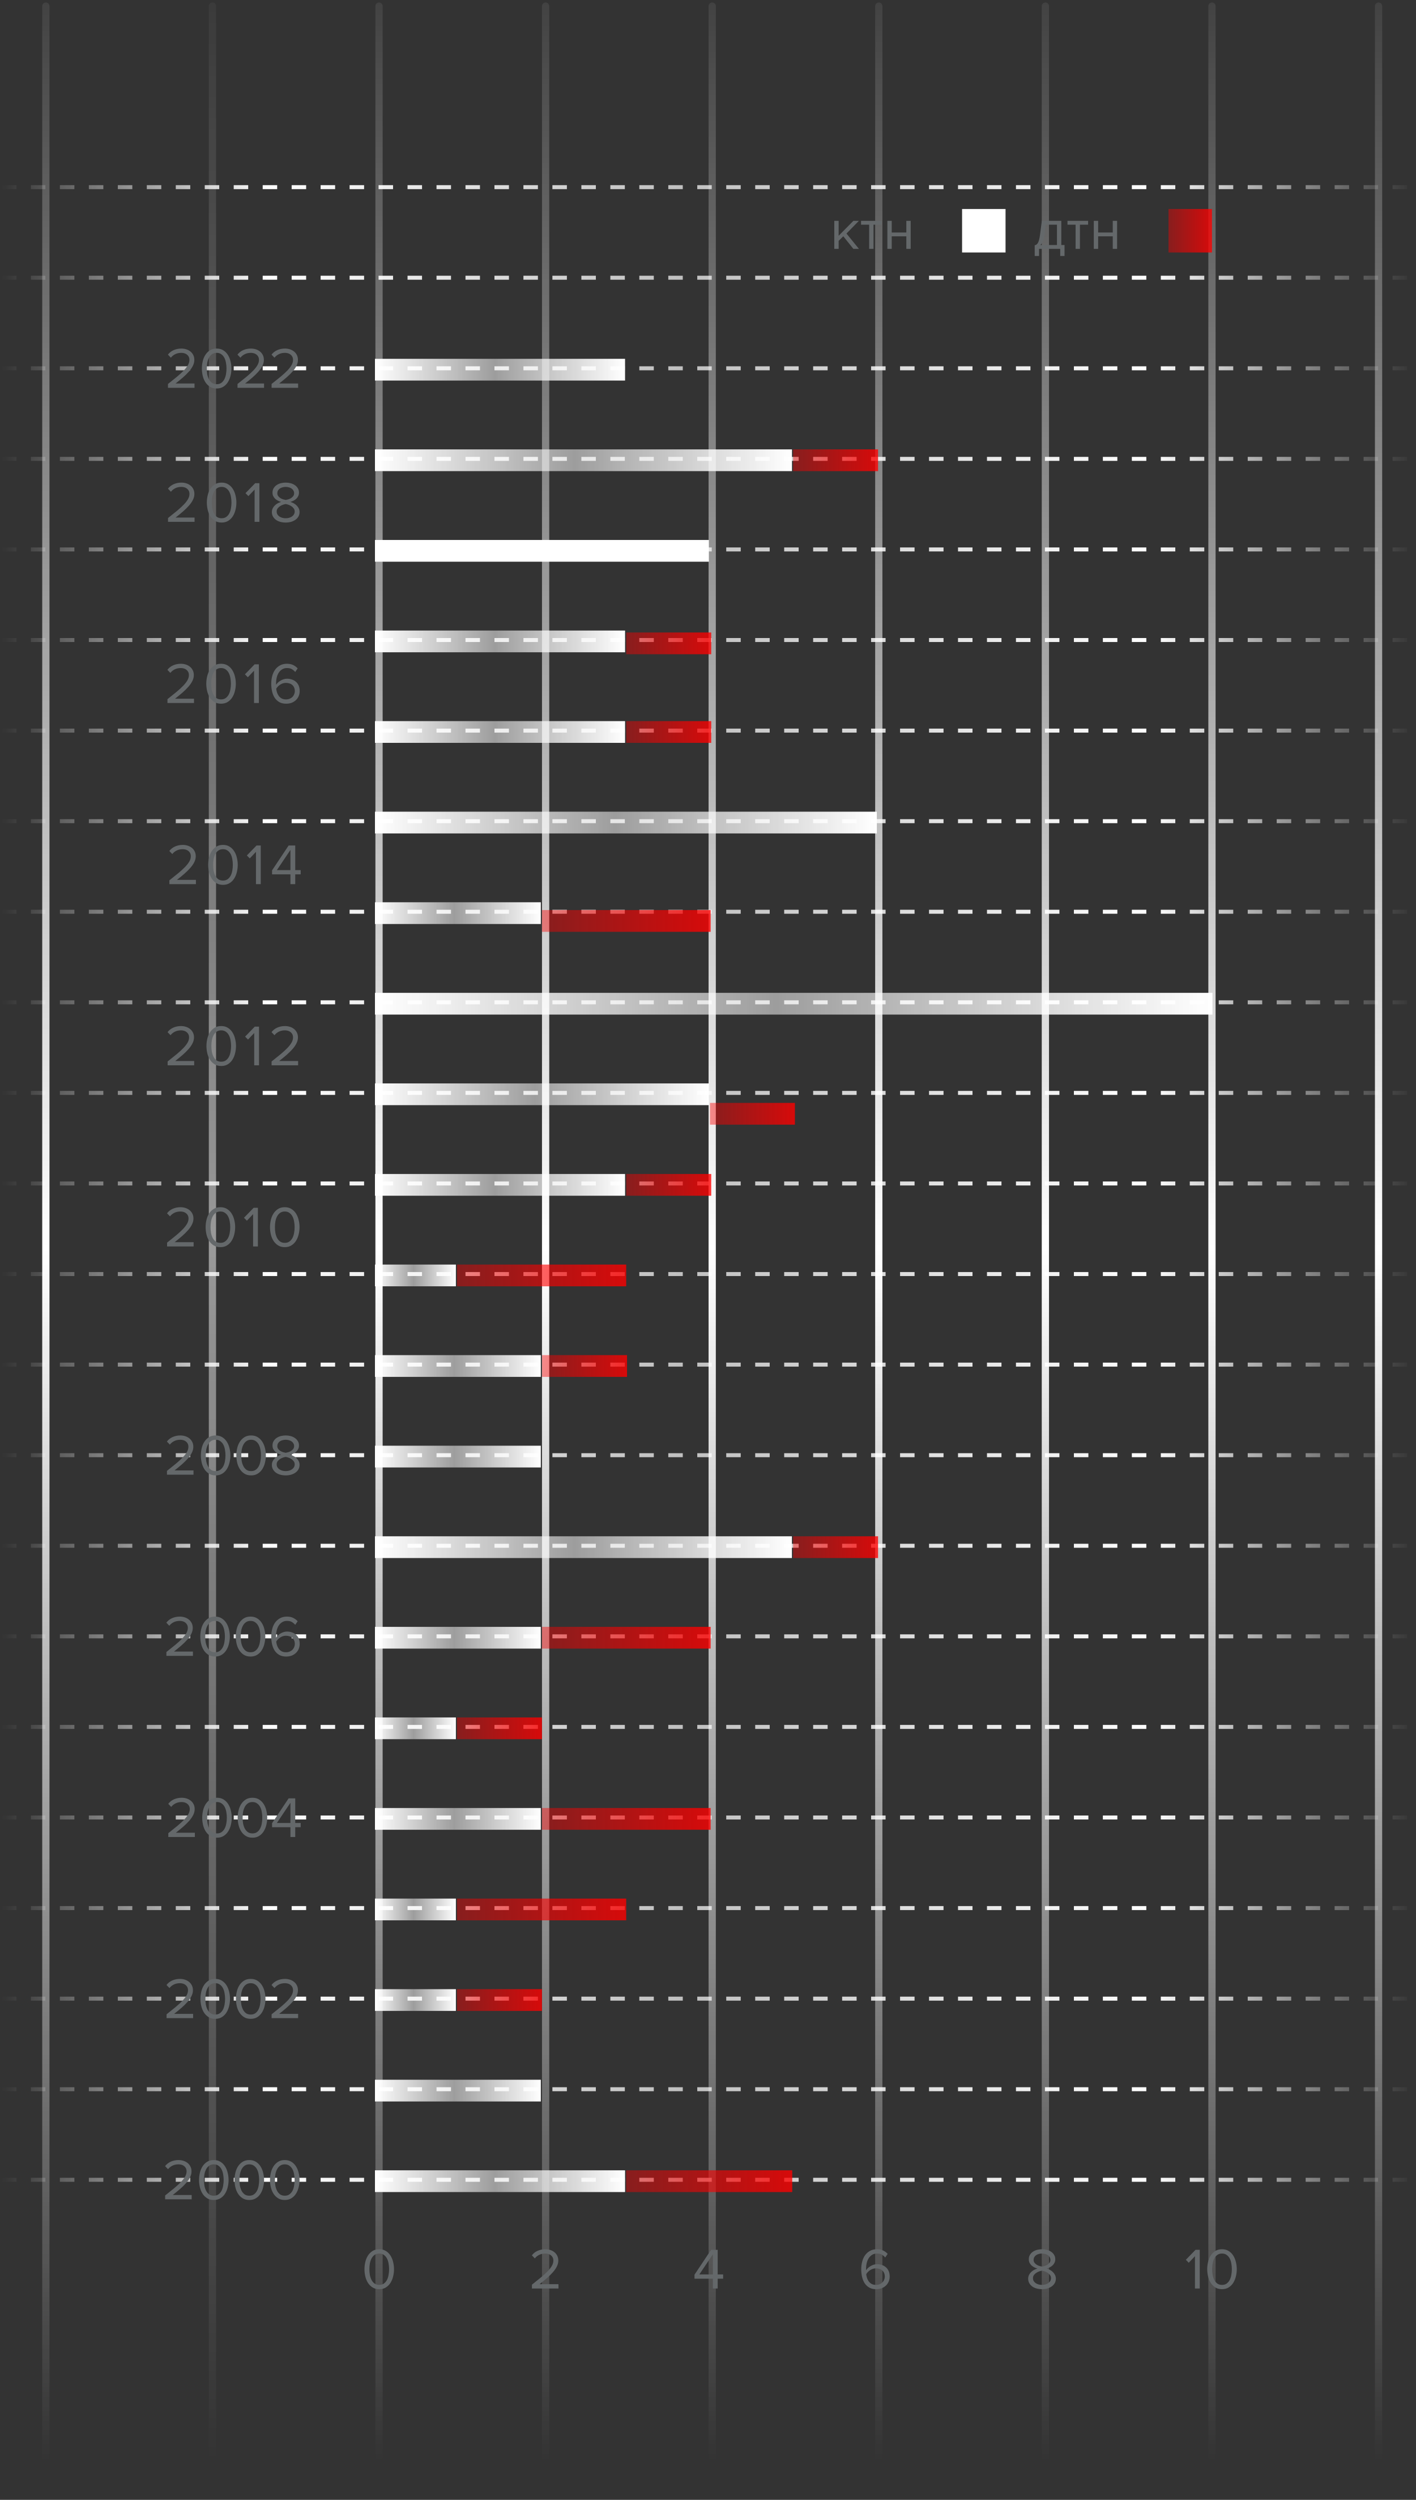 <svg width="391" height="690" viewBox="0 0 391 690" fill="none" xmlns="http://www.w3.org/2000/svg">
<rect x="0" y="0" width="391" height="690" fill="#333333" stroke="none"/>
<line x1="12.66" y1="1.688" x2="12.66" y2="678.318" stroke="url(#paint0_linear_1_3192)" stroke-width="2" stroke-linecap="round"/>
<line x1="58.66" y1="1.688" x2="58.66" y2="678.318" stroke="url(#paint1_linear_1_3192)" stroke-opacity="0.5" stroke-width="2" stroke-linecap="round"/>
<line x1="104.66" y1="1.688" x2="104.66" y2="678.318" stroke="url(#paint2_linear_1_3192)" stroke-width="2" stroke-linecap="round"/>
<line x1="150.66" y1="1.688" x2="150.66" y2="678.318" stroke="url(#paint3_linear_1_3192)" stroke-width="2" stroke-linecap="round"/>
<line x1="196.66" y1="1.688" x2="196.66" y2="678.318" stroke="url(#paint4_linear_1_3192)" stroke-width="2" stroke-linecap="round"/>
<line x1="242.66" y1="1.688" x2="242.66" y2="678.318" stroke="url(#paint5_linear_1_3192)" stroke-width="2" stroke-linecap="round"/>
<line x1="288.66" y1="1.688" x2="288.66" y2="678.318" stroke="url(#paint6_linear_1_3192)" stroke-width="2" stroke-linecap="round"/>
<line x1="334.66" y1="1.688" x2="334.66" y2="678.318" stroke="url(#paint7_linear_1_3192)" stroke-width="2" stroke-linecap="round"/>
<line x1="380.66" y1="1.688" x2="380.66" y2="678.318" stroke="url(#paint8_linear_1_3192)" stroke-width="2" stroke-linecap="round"/>
<path d="M0.535 51.656H390.793" stroke="url(#paint9_linear_1_3192)" stroke-width="1.101" stroke-dasharray="4 4"/>
<path d="M0.535 76.656H390.793" stroke="url(#paint10_linear_1_3192)" stroke-width="1.101" stroke-dasharray="4 4"/>
<path d="M0.535 101.656H390.793" stroke="url(#paint11_linear_1_3192)" stroke-width="1.101" stroke-dasharray="4 4"/>
<path d="M0.535 126.656H390.793" stroke="url(#paint12_linear_1_3192)" stroke-width="1.101" stroke-dasharray="4 4"/>
<path d="M0.535 151.656H390.793" stroke="url(#paint13_linear_1_3192)" stroke-width="1.101" stroke-dasharray="4 4"/>
<path d="M0.535 176.656H390.793" stroke="url(#paint14_linear_1_3192)" stroke-width="1.101" stroke-dasharray="4 4"/>
<path d="M0.535 201.656H390.793" stroke="url(#paint15_linear_1_3192)" stroke-width="1.101" stroke-dasharray="4 4"/>
<path d="M0.535 226.656H390.793" stroke="url(#paint16_linear_1_3192)" stroke-width="1.101" stroke-dasharray="4 4"/>
<path d="M0.535 251.656H390.793" stroke="url(#paint17_linear_1_3192)" stroke-width="1.101" stroke-dasharray="4 4"/>
<path d="M0.535 276.656H390.793" stroke="url(#paint18_linear_1_3192)" stroke-width="1.101" stroke-dasharray="4 4"/>
<path d="M0.535 301.656H390.793" stroke="url(#paint19_linear_1_3192)" stroke-width="1.101" stroke-dasharray="4 4"/>
<path d="M0.535 326.656H390.793" stroke="url(#paint20_linear_1_3192)" stroke-width="1.101" stroke-dasharray="4 4"/>
<path d="M0.535 351.656H390.793" stroke="url(#paint21_linear_1_3192)" stroke-width="1.101" stroke-dasharray="4 4"/>
<path d="M0.535 376.656H390.793" stroke="url(#paint22_linear_1_3192)" stroke-width="1.101" stroke-dasharray="4 4"/>
<path d="M0.535 401.656H390.793" stroke="url(#paint23_linear_1_3192)" stroke-width="1.101" stroke-dasharray="4 4"/>
<path d="M0.535 426.656H390.793" stroke="url(#paint24_linear_1_3192)" stroke-width="1.101" stroke-dasharray="4 4"/>
<path d="M0.535 451.656H390.793" stroke="url(#paint25_linear_1_3192)" stroke-width="1.101" stroke-dasharray="4 4"/>
<path d="M0.535 476.656H390.793" stroke="url(#paint26_linear_1_3192)" stroke-width="1.101" stroke-dasharray="4 4"/>
<path d="M0.535 501.656H390.793" stroke="url(#paint27_linear_1_3192)" stroke-width="1.101" stroke-dasharray="4 4"/>
<path d="M0.535 526.656H390.793" stroke="url(#paint28_linear_1_3192)" stroke-width="1.101" stroke-dasharray="4 4"/>
<path d="M0.535 551.656H390.793" stroke="url(#paint29_linear_1_3192)" stroke-width="1.101" stroke-dasharray="4 4"/>
<path d="M0.535 576.656H390.793" stroke="url(#paint30_linear_1_3192)" stroke-width="1.101" stroke-dasharray="4 4"/>
<path d="M0.535 601.656H390.793" stroke="url(#paint31_linear_1_3192)" stroke-width="1.101" stroke-dasharray="4 4"/>
<path d="M46.383 107.039V105.983C47.343 105.226 48.191 104.543 48.928 103.935C49.663 103.316 50.282 102.746 50.783 102.223C51.285 101.69 51.663 101.194 51.919 100.735C52.175 100.266 52.303 99.802 52.303 99.343C52.303 99.002 52.239 98.708 52.111 98.463C51.983 98.218 51.813 98.015 51.599 97.855C51.397 97.695 51.162 97.578 50.895 97.503C50.629 97.428 50.357 97.391 50.08 97.391C49.44 97.391 48.874 97.514 48.383 97.759C47.893 98.004 47.493 98.33 47.184 98.735L46.367 97.887C46.773 97.343 47.301 96.927 47.952 96.639C48.613 96.351 49.322 96.207 50.08 96.207C50.528 96.207 50.965 96.271 51.392 96.399C51.818 96.527 52.197 96.719 52.528 96.975C52.869 97.231 53.141 97.556 53.343 97.951C53.557 98.346 53.663 98.81 53.663 99.343C53.663 99.887 53.53 100.426 53.264 100.959C53.008 101.482 52.645 102.01 52.175 102.543C51.717 103.066 51.173 103.604 50.544 104.159C49.914 104.703 49.226 105.268 48.48 105.855H53.712V107.039H46.383ZM59.822 107.231C59.086 107.231 58.462 107.066 57.95 106.735C57.438 106.404 57.016 105.978 56.686 105.455C56.355 104.922 56.115 104.33 55.966 103.679C55.816 103.018 55.742 102.362 55.742 101.711C55.742 101.06 55.816 100.41 55.966 99.759C56.115 99.098 56.355 98.506 56.686 97.983C57.016 97.46 57.438 97.034 57.95 96.703C58.462 96.372 59.086 96.207 59.822 96.207C60.547 96.207 61.166 96.372 61.678 96.703C62.2 97.034 62.622 97.46 62.942 97.983C63.272 98.506 63.512 99.098 63.662 99.759C63.822 100.41 63.902 101.06 63.902 101.711C63.902 102.362 63.822 103.018 63.662 103.679C63.512 104.33 63.272 104.922 62.942 105.455C62.622 105.978 62.2 106.404 61.678 106.735C61.166 107.066 60.547 107.231 59.822 107.231ZM59.822 106.047C60.334 106.047 60.76 105.924 61.102 105.679C61.454 105.423 61.736 105.092 61.95 104.687C62.163 104.271 62.312 103.807 62.398 103.295C62.494 102.772 62.542 102.244 62.542 101.711C62.542 101.178 62.494 100.655 62.398 100.143C62.312 99.62 62.163 99.156 61.95 98.751C61.736 98.346 61.454 98.02 61.102 97.775C60.76 97.519 60.334 97.391 59.822 97.391C59.31 97.391 58.878 97.519 58.526 97.775C58.184 98.02 57.907 98.346 57.694 98.751C57.48 99.156 57.326 99.62 57.23 100.143C57.144 100.655 57.102 101.178 57.102 101.711C57.102 102.244 57.144 102.772 57.23 103.295C57.326 103.807 57.48 104.271 57.694 104.687C57.907 105.092 58.184 105.423 58.526 105.679C58.878 105.924 59.31 106.047 59.822 106.047ZM65.587 107.039V105.983C66.547 105.226 67.395 104.543 68.131 103.935C68.867 103.316 69.485 102.746 69.987 102.223C70.488 101.69 70.867 101.194 71.123 100.735C71.379 100.266 71.507 99.802 71.507 99.343C71.507 99.002 71.443 98.708 71.315 98.463C71.187 98.218 71.016 98.015 70.803 97.855C70.6 97.695 70.365 97.578 70.099 97.503C69.832 97.428 69.56 97.391 69.283 97.391C68.643 97.391 68.077 97.514 67.587 97.759C67.096 98.004 66.696 98.33 66.387 98.735L65.571 97.887C65.976 97.343 66.504 96.927 67.155 96.639C67.816 96.351 68.525 96.207 69.283 96.207C69.731 96.207 70.168 96.271 70.595 96.399C71.021 96.527 71.4 96.719 71.731 96.975C72.072 97.231 72.344 97.556 72.547 97.951C72.76 98.346 72.867 98.81 72.867 99.343C72.867 99.887 72.733 100.426 72.467 100.959C72.211 101.482 71.848 102.01 71.379 102.543C70.92 103.066 70.376 103.604 69.747 104.159C69.117 104.703 68.429 105.268 67.683 105.855H72.915V107.039H65.587ZM74.993 107.039V105.983C75.953 105.226 76.801 104.543 77.537 103.935C78.273 103.316 78.892 102.746 79.393 102.223C79.894 101.69 80.273 101.194 80.529 100.735C80.785 100.266 80.913 99.802 80.913 99.343C80.913 99.002 80.849 98.708 80.721 98.463C80.593 98.218 80.422 98.015 80.209 97.855C80.006 97.695 79.772 97.578 79.505 97.503C79.238 97.428 78.966 97.391 78.689 97.391C78.049 97.391 77.484 97.514 76.993 97.759C76.502 98.004 76.102 98.33 75.793 98.735L74.977 97.887C75.382 97.343 75.91 96.927 76.561 96.639C77.222 96.351 77.932 96.207 78.689 96.207C79.137 96.207 79.574 96.271 80.001 96.399C80.428 96.527 80.806 96.719 81.137 96.975C81.478 97.231 81.75 97.556 81.953 97.951C82.166 98.346 82.273 98.81 82.273 99.343C82.273 99.887 82.14 100.426 81.873 100.959C81.617 101.482 81.254 102.01 80.785 102.543C80.326 103.066 79.782 103.604 79.153 104.159C78.524 104.703 77.836 105.268 77.089 105.855H82.321V107.039H74.993Z" fill="#64686A"/>
<path d="M46.397 144.039V142.983C47.357 142.226 48.205 141.543 48.941 140.935C49.677 140.316 50.296 139.746 50.797 139.223C51.299 138.69 51.677 138.194 51.933 137.735C52.189 137.266 52.317 136.802 52.317 136.343C52.317 136.002 52.253 135.708 52.125 135.463C51.997 135.218 51.827 135.015 51.613 134.855C51.411 134.695 51.176 134.578 50.909 134.503C50.643 134.428 50.371 134.391 50.093 134.391C49.453 134.391 48.888 134.514 48.397 134.759C47.907 135.004 47.507 135.33 47.197 135.735L46.381 134.887C46.787 134.343 47.315 133.927 47.965 133.639C48.627 133.351 49.336 133.207 50.093 133.207C50.541 133.207 50.979 133.271 51.405 133.399C51.832 133.527 52.211 133.719 52.541 133.975C52.883 134.231 53.155 134.556 53.357 134.951C53.571 135.346 53.677 135.81 53.677 136.343C53.677 136.887 53.544 137.426 53.277 137.959C53.021 138.482 52.659 139.01 52.189 139.543C51.731 140.066 51.187 140.604 50.557 141.159C49.928 141.703 49.24 142.268 48.493 142.855H53.725V144.039H46.397ZM61.196 144.231C60.459 144.231 59.836 144.066 59.324 143.735C58.812 143.404 58.39 142.978 58.059 142.455C57.729 141.922 57.489 141.33 57.34 140.679C57.19 140.018 57.115 139.362 57.115 138.711C57.115 138.06 57.19 137.41 57.34 136.759C57.489 136.098 57.729 135.506 58.059 134.983C58.39 134.46 58.812 134.034 59.324 133.703C59.836 133.372 60.459 133.207 61.196 133.207C61.921 133.207 62.539 133.372 63.051 133.703C63.574 134.034 63.995 134.46 64.316 134.983C64.646 135.506 64.886 136.098 65.035 136.759C65.195 137.41 65.275 138.06 65.275 138.711C65.275 139.362 65.195 140.018 65.035 140.679C64.886 141.33 64.646 141.922 64.316 142.455C63.995 142.978 63.574 143.404 63.051 143.735C62.539 144.066 61.921 144.231 61.196 144.231ZM61.196 143.047C61.708 143.047 62.134 142.924 62.475 142.679C62.828 142.423 63.11 142.092 63.324 141.687C63.537 141.271 63.686 140.807 63.772 140.295C63.867 139.772 63.916 139.244 63.916 138.711C63.916 138.178 63.867 137.655 63.772 137.143C63.686 136.62 63.537 136.156 63.324 135.751C63.11 135.346 62.828 135.02 62.475 134.775C62.134 134.519 61.708 134.391 61.196 134.391C60.684 134.391 60.252 134.519 59.9 134.775C59.558 135.02 59.281 135.346 59.068 135.751C58.854 136.156 58.7 136.62 58.603 137.143C58.518 137.655 58.475 138.178 58.475 138.711C58.475 139.244 58.518 139.772 58.603 140.295C58.7 140.807 58.854 141.271 59.068 141.687C59.281 142.092 59.558 142.423 59.9 142.679C60.252 142.924 60.684 143.047 61.196 143.047ZM70.304 144.039V135.127L68.592 136.935L67.792 136.119L70.464 133.367H71.632V144.039H70.304ZM78.894 144.231C78.361 144.231 77.86 144.167 77.39 144.039C76.932 143.911 76.532 143.724 76.19 143.479C75.849 143.223 75.577 142.919 75.374 142.567C75.172 142.204 75.07 141.794 75.07 141.335C75.07 140.983 75.14 140.658 75.278 140.359C75.417 140.06 75.604 139.794 75.838 139.559C76.073 139.314 76.345 139.106 76.654 138.935C76.964 138.764 77.284 138.631 77.614 138.535C77.305 138.45 77.006 138.332 76.718 138.183C76.441 138.034 76.19 137.858 75.966 137.655C75.753 137.442 75.577 137.196 75.438 136.919C75.31 136.642 75.246 136.327 75.246 135.975C75.246 135.495 75.353 135.084 75.566 134.743C75.78 134.391 76.057 134.103 76.398 133.879C76.75 133.644 77.14 133.474 77.566 133.367C78.004 133.26 78.446 133.207 78.894 133.207C79.332 133.207 79.769 133.26 80.206 133.367C80.644 133.474 81.033 133.644 81.374 133.879C81.726 134.103 82.009 134.391 82.222 134.743C82.446 135.084 82.558 135.495 82.558 135.975C82.558 136.327 82.489 136.642 82.35 136.919C82.222 137.196 82.046 137.442 81.822 137.655C81.609 137.858 81.358 138.034 81.07 138.183C80.782 138.332 80.484 138.45 80.174 138.535C80.505 138.631 80.825 138.764 81.134 138.935C81.444 139.106 81.716 139.314 81.95 139.559C82.185 139.794 82.372 140.06 82.51 140.359C82.649 140.658 82.718 140.983 82.718 141.335C82.718 141.783 82.617 142.188 82.414 142.551C82.212 142.914 81.934 143.218 81.582 143.463C81.241 143.708 80.836 143.9 80.366 144.039C79.908 144.167 79.417 144.231 78.894 144.231ZM78.894 137.991C79.054 137.959 79.268 137.911 79.534 137.847C79.801 137.772 80.057 137.666 80.302 137.527C80.548 137.378 80.761 137.191 80.942 136.967C81.124 136.743 81.214 136.471 81.214 136.151C81.214 135.874 81.15 135.628 81.022 135.415C80.905 135.191 80.74 135.004 80.526 134.855C80.324 134.706 80.078 134.594 79.79 134.519C79.513 134.434 79.214 134.391 78.894 134.391C78.574 134.391 78.27 134.434 77.982 134.519C77.705 134.594 77.46 134.706 77.246 134.855C77.044 135.004 76.878 135.191 76.75 135.415C76.633 135.628 76.574 135.874 76.574 136.151C76.574 136.471 76.665 136.743 76.846 136.967C77.028 137.191 77.241 137.378 77.486 137.527C77.742 137.666 77.998 137.772 78.254 137.847C78.521 137.911 78.734 137.959 78.894 137.991ZM78.894 143.047C79.225 143.047 79.54 143.004 79.838 142.919C80.137 142.834 80.398 142.711 80.622 142.551C80.857 142.391 81.038 142.199 81.166 141.975C81.305 141.74 81.374 141.479 81.374 141.191C81.374 140.839 81.273 140.54 81.07 140.295C80.878 140.039 80.649 139.831 80.382 139.671C80.116 139.5 79.838 139.372 79.55 139.287C79.273 139.202 79.054 139.148 78.894 139.127C78.734 139.148 78.51 139.202 78.222 139.287C77.945 139.372 77.668 139.5 77.39 139.671C77.124 139.831 76.889 140.039 76.686 140.295C76.494 140.54 76.398 140.839 76.398 141.191C76.398 141.479 76.462 141.74 76.59 141.975C76.729 142.199 76.91 142.391 77.134 142.551C77.369 142.711 77.636 142.834 77.934 142.919C78.244 143.004 78.564 143.047 78.894 143.047Z" fill="#64686A"/>
<path d="M46.241 194.039V192.983C47.201 192.226 48.049 191.543 48.785 190.935C49.521 190.316 50.14 189.746 50.641 189.223C51.142 188.69 51.521 188.194 51.777 187.735C52.033 187.266 52.161 186.802 52.161 186.343C52.161 186.002 52.097 185.708 51.969 185.463C51.841 185.218 51.67 185.015 51.457 184.855C51.254 184.695 51.02 184.578 50.753 184.503C50.486 184.428 50.214 184.391 49.937 184.391C49.297 184.391 48.732 184.514 48.241 184.759C47.75 185.004 47.35 185.33 47.041 185.735L46.225 184.887C46.63 184.343 47.158 183.927 47.809 183.639C48.47 183.351 49.18 183.207 49.937 183.207C50.385 183.207 50.822 183.271 51.249 183.399C51.676 183.527 52.054 183.719 52.385 183.975C52.726 184.231 52.998 184.556 53.201 184.951C53.414 185.346 53.521 185.81 53.521 186.343C53.521 186.887 53.388 187.426 53.121 187.959C52.865 188.482 52.502 189.01 52.033 189.543C51.574 190.066 51.03 190.604 50.401 191.159C49.772 191.703 49.084 192.268 48.337 192.855H53.569V194.039H46.241ZM61.039 194.231C60.303 194.231 59.679 194.066 59.167 193.735C58.655 193.404 58.234 192.978 57.903 192.455C57.573 191.922 57.333 191.33 57.183 190.679C57.034 190.018 56.959 189.362 56.959 188.711C56.959 188.06 57.034 187.41 57.183 186.759C57.333 186.098 57.573 185.506 57.903 184.983C58.234 184.46 58.655 184.034 59.167 183.703C59.679 183.372 60.303 183.207 61.039 183.207C61.765 183.207 62.383 183.372 62.895 183.703C63.418 184.034 63.839 184.46 64.159 184.983C64.49 185.506 64.73 186.098 64.879 186.759C65.039 187.41 65.119 188.06 65.119 188.711C65.119 189.362 65.039 190.018 64.879 190.679C64.73 191.33 64.49 191.922 64.159 192.455C63.839 192.978 63.418 193.404 62.895 193.735C62.383 194.066 61.765 194.231 61.039 194.231ZM61.039 193.047C61.551 193.047 61.978 192.924 62.319 192.679C62.671 192.423 62.954 192.092 63.167 191.687C63.381 191.271 63.53 190.807 63.615 190.295C63.711 189.772 63.759 189.244 63.759 188.711C63.759 188.178 63.711 187.655 63.615 187.143C63.53 186.62 63.381 186.156 63.167 185.751C62.954 185.346 62.671 185.02 62.319 184.775C61.978 184.519 61.551 184.391 61.039 184.391C60.527 184.391 60.095 184.519 59.743 184.775C59.402 185.02 59.125 185.346 58.911 185.751C58.698 186.156 58.543 186.62 58.447 187.143C58.362 187.655 58.319 188.178 58.319 188.711C58.319 189.244 58.362 189.772 58.447 190.295C58.543 190.807 58.698 191.271 58.911 191.687C59.125 192.092 59.402 192.423 59.743 192.679C60.095 192.924 60.527 193.047 61.039 193.047ZM70.148 194.039V185.127L68.436 186.935L67.636 186.119L70.308 183.367H71.476V194.039H70.148ZM79.01 194.231C78.263 194.231 77.629 194.082 77.106 193.783C76.583 193.474 76.157 193.068 75.826 192.567C75.506 192.055 75.271 191.468 75.122 190.807C74.973 190.146 74.898 189.452 74.898 188.727C74.898 188.002 74.983 187.308 75.154 186.647C75.325 185.975 75.586 185.388 75.938 184.887C76.301 184.375 76.754 183.97 77.298 183.671C77.842 183.362 78.487 183.207 79.234 183.207C79.927 183.207 80.509 183.33 80.978 183.575C81.458 183.81 81.863 184.114 82.194 184.487L81.522 185.479C81.245 185.159 80.935 184.898 80.594 184.695C80.253 184.492 79.799 184.391 79.234 184.391C78.722 184.391 78.274 184.514 77.89 184.759C77.517 184.994 77.202 185.308 76.946 185.703C76.701 186.098 76.519 186.546 76.402 187.047C76.285 187.548 76.226 188.06 76.226 188.583C76.226 188.658 76.226 188.727 76.226 188.791C76.226 188.855 76.231 188.924 76.242 188.999C76.359 188.818 76.514 188.631 76.706 188.439C76.909 188.236 77.143 188.055 77.41 187.895C77.677 187.735 77.965 187.602 78.274 187.495C78.594 187.388 78.925 187.335 79.266 187.335C79.746 187.335 80.194 187.41 80.61 187.559C81.037 187.698 81.41 187.911 81.73 188.199C82.05 188.476 82.301 188.828 82.482 189.255C82.663 189.682 82.754 190.178 82.754 190.743C82.754 191.212 82.669 191.66 82.498 192.087C82.327 192.503 82.082 192.871 81.762 193.191C81.442 193.511 81.047 193.767 80.578 193.959C80.119 194.14 79.597 194.231 79.01 194.231ZM78.962 193.047C79.378 193.047 79.735 192.978 80.034 192.839C80.343 192.7 80.599 192.524 80.802 192.311C81.005 192.087 81.154 191.842 81.25 191.575C81.357 191.308 81.41 191.047 81.41 190.791C81.41 190.396 81.346 190.055 81.218 189.767C81.09 189.479 80.914 189.239 80.69 189.047C80.466 188.855 80.205 188.716 79.906 188.631C79.607 188.535 79.287 188.487 78.946 188.487C78.413 188.487 77.906 188.636 77.426 188.935C76.957 189.223 76.573 189.607 76.274 190.087C76.306 190.418 76.375 190.759 76.482 191.111C76.599 191.463 76.759 191.783 76.962 192.071C77.175 192.359 77.442 192.594 77.762 192.775C78.093 192.956 78.493 193.047 78.962 193.047Z" fill="#64686A"/>
<path d="M46.772 244.039V242.983C47.732 242.226 48.58 241.543 49.316 240.935C50.052 240.316 50.671 239.746 51.172 239.223C51.674 238.69 52.052 238.194 52.308 237.735C52.564 237.266 52.692 236.802 52.692 236.343C52.692 236.002 52.628 235.708 52.5 235.463C52.372 235.218 52.202 235.015 51.988 234.855C51.786 234.695 51.551 234.578 51.284 234.503C51.018 234.428 50.746 234.391 50.468 234.391C49.828 234.391 49.263 234.514 48.772 234.759C48.282 235.004 47.882 235.33 47.572 235.735L46.756 234.887C47.162 234.343 47.69 233.927 48.34 233.639C49.002 233.351 49.711 233.207 50.468 233.207C50.916 233.207 51.354 233.271 51.78 233.399C52.207 233.527 52.586 233.719 52.916 233.975C53.258 234.231 53.53 234.556 53.732 234.951C53.946 235.346 54.052 235.81 54.052 236.343C54.052 236.887 53.919 237.426 53.652 237.959C53.396 238.482 53.034 239.01 52.564 239.543C52.106 240.066 51.562 240.604 50.932 241.159C50.303 241.703 49.615 242.268 48.868 242.855H54.1V244.039H46.772ZM61.571 244.231C60.834 244.231 60.211 244.066 59.699 243.735C59.187 243.404 58.765 242.978 58.434 242.455C58.104 241.922 57.864 241.33 57.715 240.679C57.565 240.018 57.49 239.362 57.49 238.711C57.49 238.06 57.565 237.41 57.715 236.759C57.864 236.098 58.104 235.506 58.434 234.983C58.765 234.46 59.187 234.034 59.699 233.703C60.211 233.372 60.834 233.207 61.571 233.207C62.296 233.207 62.914 233.372 63.426 233.703C63.949 234.034 64.371 234.46 64.691 234.983C65.021 235.506 65.261 236.098 65.41 236.759C65.57 237.41 65.65 238.06 65.65 238.711C65.65 239.362 65.57 240.018 65.41 240.679C65.261 241.33 65.021 241.922 64.691 242.455C64.371 242.978 63.949 243.404 63.426 243.735C62.914 244.066 62.296 244.231 61.571 244.231ZM61.571 243.047C62.083 243.047 62.509 242.924 62.85 242.679C63.203 242.423 63.485 242.092 63.699 241.687C63.912 241.271 64.061 240.807 64.147 240.295C64.243 239.772 64.29 239.244 64.29 238.711C64.29 238.178 64.243 237.655 64.147 237.143C64.061 236.62 63.912 236.156 63.699 235.751C63.485 235.346 63.203 235.02 62.85 234.775C62.509 234.519 62.083 234.391 61.571 234.391C61.059 234.391 60.627 234.519 60.275 234.775C59.933 235.02 59.656 235.346 59.443 235.751C59.229 236.156 59.075 236.62 58.978 237.143C58.893 237.655 58.85 238.178 58.85 238.711C58.85 239.244 58.893 239.772 58.978 240.295C59.075 240.807 59.229 241.271 59.443 241.687C59.656 242.092 59.933 242.423 60.275 242.679C60.627 242.924 61.059 243.047 61.571 243.047ZM70.679 244.039V235.127L68.967 236.935L68.167 236.119L70.839 233.367H72.007V244.039H70.679ZM80.197 244.039V241.335H75.125V240.231L79.701 233.367H81.525V240.167H83.029V241.335H81.525V244.039H80.197ZM80.197 234.599L76.453 240.167H80.197V234.599Z" fill="#64686A"/>
<path d="M46.288 294.039V292.983C47.248 292.226 48.096 291.543 48.832 290.935C49.568 290.316 50.187 289.746 50.688 289.223C51.189 288.69 51.568 288.194 51.824 287.735C52.08 287.266 52.208 286.802 52.208 286.343C52.208 286.002 52.144 285.708 52.016 285.463C51.888 285.218 51.717 285.015 51.504 284.855C51.301 284.695 51.067 284.578 50.8 284.503C50.533 284.428 50.261 284.391 49.984 284.391C49.344 284.391 48.779 284.514 48.288 284.759C47.797 285.004 47.397 285.33 47.088 285.735L46.272 284.887C46.677 284.343 47.205 283.927 47.856 283.639C48.517 283.351 49.227 283.207 49.984 283.207C50.432 283.207 50.869 283.271 51.296 283.399C51.723 283.527 52.101 283.719 52.432 283.975C52.773 284.231 53.045 284.556 53.248 284.951C53.461 285.346 53.568 285.81 53.568 286.343C53.568 286.887 53.435 287.426 53.168 287.959C52.912 288.482 52.549 289.01 52.08 289.543C51.621 290.066 51.077 290.604 50.448 291.159C49.819 291.703 49.131 292.268 48.384 292.855H53.616V294.039H46.288ZM61.086 294.231C60.35 294.231 59.726 294.066 59.214 293.735C58.702 293.404 58.281 292.978 57.95 292.455C57.62 291.922 57.38 291.33 57.23 290.679C57.081 290.018 57.006 289.362 57.006 288.711C57.006 288.06 57.081 287.41 57.23 286.759C57.38 286.098 57.62 285.506 57.95 284.983C58.281 284.46 58.702 284.034 59.214 283.703C59.726 283.372 60.35 283.207 61.086 283.207C61.812 283.207 62.43 283.372 62.942 283.703C63.465 284.034 63.886 284.46 64.206 284.983C64.537 285.506 64.777 286.098 64.926 286.759C65.086 287.41 65.166 288.06 65.166 288.711C65.166 289.362 65.086 290.018 64.926 290.679C64.777 291.33 64.537 291.922 64.206 292.455C63.886 292.978 63.465 293.404 62.942 293.735C62.43 294.066 61.812 294.231 61.086 294.231ZM61.086 293.047C61.598 293.047 62.025 292.924 62.366 292.679C62.718 292.423 63.001 292.092 63.214 291.687C63.428 291.271 63.577 290.807 63.662 290.295C63.758 289.772 63.806 289.244 63.806 288.711C63.806 288.178 63.758 287.655 63.662 287.143C63.577 286.62 63.428 286.156 63.214 285.751C63.001 285.346 62.718 285.02 62.366 284.775C62.025 284.519 61.598 284.391 61.086 284.391C60.574 284.391 60.142 284.519 59.79 284.775C59.449 285.02 59.172 285.346 58.958 285.751C58.745 286.156 58.59 286.62 58.494 287.143C58.409 287.655 58.366 288.178 58.366 288.711C58.366 289.244 58.409 289.772 58.494 290.295C58.59 290.807 58.745 291.271 58.958 291.687C59.172 292.092 59.449 292.423 59.79 292.679C60.142 292.924 60.574 293.047 61.086 293.047ZM70.195 294.039V285.127L68.483 286.935L67.683 286.119L70.355 283.367H71.523V294.039H70.195ZM74.993 294.039V292.983C75.953 292.226 76.801 291.543 77.537 290.935C78.273 290.316 78.892 289.746 79.393 289.223C79.894 288.69 80.273 288.194 80.529 287.735C80.785 287.266 80.913 286.802 80.913 286.343C80.913 286.002 80.849 285.708 80.721 285.463C80.593 285.218 80.422 285.015 80.209 284.855C80.006 284.695 79.772 284.578 79.505 284.503C79.238 284.428 78.966 284.391 78.689 284.391C78.049 284.391 77.484 284.514 76.993 284.759C76.502 285.004 76.102 285.33 75.793 285.735L74.977 284.887C75.382 284.343 75.91 283.927 76.561 283.639C77.222 283.351 77.932 283.207 78.689 283.207C79.137 283.207 79.574 283.271 80.001 283.399C80.428 283.527 80.806 283.719 81.137 283.975C81.478 284.231 81.75 284.556 81.953 284.951C82.166 285.346 82.273 285.81 82.273 286.343C82.273 286.887 82.14 287.426 81.873 287.959C81.617 288.482 81.254 289.01 80.785 289.543C80.326 290.066 79.782 290.604 79.153 291.159C78.524 291.703 77.836 292.268 77.089 292.855H82.321V294.039H74.993Z" fill="#64686A"/>
<path d="M46.137 344.039V342.983C47.097 342.226 47.945 341.543 48.681 340.935C49.417 340.316 50.036 339.746 50.537 339.223C51.039 338.69 51.417 338.194 51.673 337.735C51.929 337.266 52.057 336.802 52.057 336.343C52.057 336.002 51.993 335.708 51.865 335.463C51.737 335.218 51.567 335.015 51.353 334.855C51.151 334.695 50.916 334.578 50.649 334.503C50.383 334.428 50.111 334.391 49.833 334.391C49.193 334.391 48.628 334.514 48.137 334.759C47.647 335.004 47.247 335.33 46.937 335.735L46.121 334.887C46.527 334.343 47.055 333.927 47.705 333.639C48.367 333.351 49.076 333.207 49.833 333.207C50.281 333.207 50.719 333.271 51.145 333.399C51.572 333.527 51.951 333.719 52.281 333.975C52.623 334.231 52.895 334.556 53.097 334.951C53.311 335.346 53.417 335.81 53.417 336.343C53.417 336.887 53.284 337.426 53.017 337.959C52.761 338.482 52.399 339.01 51.929 339.543C51.471 340.066 50.927 340.604 50.297 341.159C49.668 341.703 48.98 342.268 48.233 342.855H53.465V344.039H46.137ZM60.855 344.231C60.12 344.231 59.495 344.066 58.983 343.735C58.471 343.404 58.05 342.978 57.719 342.455C57.389 341.922 57.149 341.33 56.999 340.679C56.85 340.018 56.776 339.362 56.776 338.711C56.776 338.06 56.85 337.41 56.999 336.759C57.149 336.098 57.389 335.506 57.719 334.983C58.05 334.46 58.471 334.034 58.983 333.703C59.495 333.372 60.12 333.207 60.855 333.207C61.581 333.207 62.2 333.372 62.712 333.703C63.234 334.034 63.656 334.46 63.975 334.983C64.306 335.506 64.546 336.098 64.695 336.759C64.856 337.41 64.936 338.06 64.936 338.711C64.936 339.362 64.856 340.018 64.695 340.679C64.546 341.33 64.306 341.922 63.975 342.455C63.656 342.978 63.234 343.404 62.712 343.735C62.2 344.066 61.581 344.231 60.855 344.231ZM60.855 343.047C61.367 343.047 61.794 342.924 62.136 342.679C62.487 342.423 62.77 342.092 62.983 341.687C63.197 341.271 63.346 340.807 63.431 340.295C63.528 339.772 63.575 339.244 63.575 338.711C63.575 338.178 63.528 337.655 63.431 337.143C63.346 336.62 63.197 336.156 62.983 335.751C62.77 335.346 62.487 335.02 62.136 334.775C61.794 334.519 61.367 334.391 60.855 334.391C60.343 334.391 59.911 334.519 59.559 334.775C59.218 335.02 58.941 335.346 58.727 335.751C58.514 336.156 58.359 336.62 58.264 337.143C58.178 337.655 58.136 338.178 58.136 338.711C58.136 339.244 58.178 339.772 58.264 340.295C58.359 340.807 58.514 341.271 58.727 341.687C58.941 342.092 59.218 342.423 59.559 342.679C59.911 342.924 60.343 343.047 60.855 343.047ZM69.884 344.039V335.127L68.172 336.935L67.372 336.119L70.044 333.367H71.212V344.039H69.884ZM78.634 344.231C77.898 344.231 77.274 344.066 76.762 343.735C76.25 343.404 75.829 342.978 75.498 342.455C75.168 341.922 74.928 341.33 74.778 340.679C74.629 340.018 74.554 339.362 74.554 338.711C74.554 338.06 74.629 337.41 74.778 336.759C74.928 336.098 75.168 335.506 75.498 334.983C75.829 334.46 76.25 334.034 76.762 333.703C77.274 333.372 77.898 333.207 78.634 333.207C79.36 333.207 79.978 333.372 80.49 333.703C81.013 334.034 81.434 334.46 81.754 334.983C82.085 335.506 82.325 336.098 82.474 336.759C82.634 337.41 82.714 338.06 82.714 338.711C82.714 339.362 82.634 340.018 82.474 340.679C82.325 341.33 82.085 341.922 81.754 342.455C81.434 342.978 81.013 343.404 80.49 343.735C79.978 344.066 79.36 344.231 78.634 344.231ZM78.634 343.047C79.146 343.047 79.573 342.924 79.914 342.679C80.266 342.423 80.549 342.092 80.762 341.687C80.976 341.271 81.125 340.807 81.21 340.295C81.306 339.772 81.354 339.244 81.354 338.711C81.354 338.178 81.306 337.655 81.21 337.143C81.125 336.62 80.976 336.156 80.762 335.751C80.549 335.346 80.266 335.02 79.914 334.775C79.573 334.519 79.146 334.391 78.634 334.391C78.122 334.391 77.69 334.519 77.338 334.775C76.997 335.02 76.72 335.346 76.506 335.751C76.293 336.156 76.138 336.62 76.042 337.143C75.957 337.655 75.914 338.178 75.914 338.711C75.914 339.244 75.957 339.772 76.042 340.295C76.138 340.807 76.293 341.271 76.506 341.687C76.72 342.092 76.997 342.423 77.338 342.679C77.69 342.924 78.122 343.047 78.634 343.047Z" fill="#64686A"/>
<path d="M46.102 407.039V405.983C47.062 405.226 47.91 404.543 48.646 403.935C49.382 403.316 50.001 402.746 50.502 402.223C51.004 401.69 51.382 401.194 51.638 400.735C51.894 400.266 52.022 399.802 52.022 399.343C52.022 399.002 51.958 398.708 51.83 398.463C51.702 398.218 51.532 398.015 51.318 397.855C51.116 397.695 50.881 397.578 50.614 397.503C50.348 397.428 50.076 397.391 49.798 397.391C49.158 397.391 48.593 397.514 48.102 397.759C47.612 398.004 47.212 398.33 46.902 398.735L46.086 397.887C46.492 397.343 47.02 396.927 47.67 396.639C48.332 396.351 49.041 396.207 49.798 396.207C50.246 396.207 50.684 396.271 51.11 396.399C51.537 396.527 51.916 396.719 52.246 396.975C52.588 397.231 52.86 397.556 53.062 397.951C53.276 398.346 53.382 398.81 53.382 399.343C53.382 399.887 53.249 400.426 52.982 400.959C52.726 401.482 52.364 402.01 51.894 402.543C51.436 403.066 50.892 403.604 50.262 404.159C49.633 404.703 48.945 405.268 48.198 405.855H53.43V407.039H46.102ZM59.541 407.231C58.804 407.231 58.181 407.066 57.669 406.735C57.157 406.404 56.735 405.978 56.404 405.455C56.074 404.922 55.834 404.33 55.684 403.679C55.535 403.018 55.461 402.362 55.461 401.711C55.461 401.06 55.535 400.41 55.684 399.759C55.834 399.098 56.074 398.506 56.404 397.983C56.735 397.46 57.157 397.034 57.669 396.703C58.181 396.372 58.804 396.207 59.541 396.207C60.266 396.207 60.885 396.372 61.397 396.703C61.919 397.034 62.34 397.46 62.66 397.983C62.991 398.506 63.231 399.098 63.38 399.759C63.541 400.41 63.62 401.06 63.62 401.711C63.62 402.362 63.541 403.018 63.38 403.679C63.231 404.33 62.991 404.922 62.66 405.455C62.34 405.978 61.919 406.404 61.397 406.735C60.885 407.066 60.266 407.231 59.541 407.231ZM59.541 406.047C60.053 406.047 60.479 405.924 60.821 405.679C61.172 405.423 61.455 405.092 61.669 404.687C61.882 404.271 62.031 403.807 62.117 403.295C62.212 402.772 62.261 402.244 62.261 401.711C62.261 401.178 62.212 400.655 62.117 400.143C62.031 399.62 61.882 399.156 61.669 398.751C61.455 398.346 61.172 398.02 60.821 397.775C60.479 397.519 60.053 397.391 59.541 397.391C59.029 397.391 58.596 397.519 58.245 397.775C57.903 398.02 57.626 398.346 57.413 398.751C57.199 399.156 57.044 399.62 56.949 400.143C56.863 400.655 56.821 401.178 56.821 401.711C56.821 402.244 56.863 402.772 56.949 403.295C57.044 403.807 57.199 404.271 57.413 404.687C57.626 405.092 57.903 405.423 58.245 405.679C58.596 405.924 59.029 406.047 59.541 406.047ZM69.337 407.231C68.601 407.231 67.977 407.066 67.465 406.735C66.953 406.404 66.532 405.978 66.201 405.455C65.871 404.922 65.631 404.33 65.481 403.679C65.332 403.018 65.257 402.362 65.257 401.711C65.257 401.06 65.332 400.41 65.481 399.759C65.631 399.098 65.871 398.506 66.201 397.983C66.532 397.46 66.953 397.034 67.465 396.703C67.977 396.372 68.601 396.207 69.337 396.207C70.063 396.207 70.681 396.372 71.193 396.703C71.716 397.034 72.137 397.46 72.457 397.983C72.788 398.506 73.028 399.098 73.177 399.759C73.337 400.41 73.417 401.06 73.417 401.711C73.417 402.362 73.337 403.018 73.177 403.679C73.028 404.33 72.788 404.922 72.457 405.455C72.137 405.978 71.716 406.404 71.193 406.735C70.681 407.066 70.063 407.231 69.337 407.231ZM69.337 406.047C69.849 406.047 70.276 405.924 70.617 405.679C70.969 405.423 71.252 405.092 71.465 404.687C71.679 404.271 71.828 403.807 71.913 403.295C72.009 402.772 72.057 402.244 72.057 401.711C72.057 401.178 72.009 400.655 71.913 400.143C71.828 399.62 71.679 399.156 71.465 398.751C71.252 398.346 70.969 398.02 70.617 397.775C70.276 397.519 69.849 397.391 69.337 397.391C68.825 397.391 68.393 397.519 68.041 397.775C67.7 398.02 67.423 398.346 67.209 398.751C66.996 399.156 66.841 399.62 66.745 400.143C66.66 400.655 66.617 401.178 66.617 401.711C66.617 402.244 66.66 402.772 66.745 403.295C66.841 403.807 66.996 404.271 67.209 404.687C67.423 405.092 67.7 405.423 68.041 405.679C68.393 405.924 68.825 406.047 69.337 406.047ZM78.894 407.231C78.361 407.231 77.86 407.167 77.39 407.039C76.932 406.911 76.532 406.724 76.19 406.479C75.849 406.223 75.577 405.919 75.374 405.567C75.172 405.204 75.07 404.794 75.07 404.335C75.07 403.983 75.14 403.658 75.278 403.359C75.417 403.06 75.604 402.794 75.838 402.559C76.073 402.314 76.345 402.106 76.654 401.935C76.964 401.764 77.284 401.631 77.614 401.535C77.305 401.45 77.006 401.332 76.718 401.183C76.441 401.034 76.19 400.858 75.966 400.655C75.753 400.442 75.577 400.196 75.438 399.919C75.31 399.642 75.246 399.327 75.246 398.975C75.246 398.495 75.353 398.084 75.566 397.743C75.78 397.391 76.057 397.103 76.398 396.879C76.75 396.644 77.14 396.474 77.566 396.367C78.004 396.26 78.446 396.207 78.894 396.207C79.332 396.207 79.769 396.26 80.206 396.367C80.644 396.474 81.033 396.644 81.374 396.879C81.726 397.103 82.009 397.391 82.222 397.743C82.446 398.084 82.558 398.495 82.558 398.975C82.558 399.327 82.489 399.642 82.35 399.919C82.222 400.196 82.046 400.442 81.822 400.655C81.609 400.858 81.358 401.034 81.07 401.183C80.782 401.332 80.484 401.45 80.174 401.535C80.505 401.631 80.825 401.764 81.134 401.935C81.444 402.106 81.716 402.314 81.95 402.559C82.185 402.794 82.372 403.06 82.51 403.359C82.649 403.658 82.718 403.983 82.718 404.335C82.718 404.783 82.617 405.188 82.414 405.551C82.212 405.914 81.934 406.218 81.582 406.463C81.241 406.708 80.836 406.9 80.366 407.039C79.908 407.167 79.417 407.231 78.894 407.231ZM78.894 400.991C79.054 400.959 79.268 400.911 79.534 400.847C79.801 400.772 80.057 400.666 80.302 400.527C80.548 400.378 80.761 400.191 80.942 399.967C81.124 399.743 81.214 399.471 81.214 399.151C81.214 398.874 81.15 398.628 81.022 398.415C80.905 398.191 80.74 398.004 80.526 397.855C80.324 397.706 80.078 397.594 79.79 397.519C79.513 397.434 79.214 397.391 78.894 397.391C78.574 397.391 78.27 397.434 77.982 397.519C77.705 397.594 77.46 397.706 77.246 397.855C77.044 398.004 76.878 398.191 76.75 398.415C76.633 398.628 76.574 398.874 76.574 399.151C76.574 399.471 76.665 399.743 76.846 399.967C77.028 400.191 77.241 400.378 77.486 400.527C77.742 400.666 77.998 400.772 78.254 400.847C78.521 400.911 78.734 400.959 78.894 400.991ZM78.894 406.047C79.225 406.047 79.54 406.004 79.838 405.919C80.137 405.834 80.398 405.711 80.622 405.551C80.857 405.391 81.038 405.199 81.166 404.975C81.305 404.74 81.374 404.479 81.374 404.191C81.374 403.839 81.273 403.54 81.07 403.295C80.878 403.039 80.649 402.831 80.382 402.671C80.116 402.5 79.838 402.372 79.55 402.287C79.273 402.202 79.054 402.148 78.894 402.127C78.734 402.148 78.51 402.202 78.222 402.287C77.945 402.372 77.668 402.5 77.39 402.671C77.124 402.831 76.889 403.039 76.686 403.295C76.494 403.54 76.398 403.839 76.398 404.191C76.398 404.479 76.462 404.74 76.59 404.975C76.729 405.199 76.91 405.391 77.134 405.551C77.369 405.711 77.636 405.834 77.934 405.919C78.244 406.004 78.564 406.047 78.894 406.047Z" fill="#64686A"/>
<path d="M45.946 457.039V455.983C46.906 455.226 47.754 454.543 48.49 453.935C49.226 453.316 49.845 452.746 50.346 452.223C50.847 451.69 51.226 451.194 51.482 450.735C51.738 450.266 51.866 449.802 51.866 449.343C51.866 449.002 51.802 448.708 51.674 448.463C51.546 448.218 51.375 448.015 51.162 447.855C50.959 447.695 50.725 447.578 50.458 447.503C50.191 447.428 49.919 447.391 49.642 447.391C49.002 447.391 48.437 447.514 47.946 447.759C47.455 448.004 47.055 448.33 46.746 448.735L45.93 447.887C46.335 447.343 46.863 446.927 47.514 446.639C48.175 446.351 48.885 446.207 49.642 446.207C50.09 446.207 50.527 446.271 50.954 446.399C51.381 446.527 51.759 446.719 52.09 446.975C52.431 447.231 52.703 447.556 52.906 447.951C53.119 448.346 53.226 448.81 53.226 449.343C53.226 449.887 53.093 450.426 52.826 450.959C52.57 451.482 52.207 452.01 51.738 452.543C51.279 453.066 50.735 453.604 50.106 454.159C49.477 454.703 48.789 455.268 48.042 455.855H53.274V457.039H45.946ZM59.384 457.231C58.648 457.231 58.024 457.066 57.512 456.735C57 456.404 56.579 455.978 56.248 455.455C55.918 454.922 55.678 454.33 55.528 453.679C55.379 453.018 55.304 452.362 55.304 451.711C55.304 451.06 55.379 450.41 55.528 449.759C55.678 449.098 55.918 448.506 56.248 447.983C56.579 447.46 57 447.034 57.512 446.703C58.024 446.372 58.648 446.207 59.384 446.207C60.11 446.207 60.728 446.372 61.24 446.703C61.763 447.034 62.184 447.46 62.504 447.983C62.835 448.506 63.075 449.098 63.224 449.759C63.384 450.41 63.464 451.06 63.464 451.711C63.464 452.362 63.384 453.018 63.224 453.679C63.075 454.33 62.835 454.922 62.504 455.455C62.184 455.978 61.763 456.404 61.24 456.735C60.728 457.066 60.11 457.231 59.384 457.231ZM59.384 456.047C59.896 456.047 60.323 455.924 60.664 455.679C61.016 455.423 61.299 455.092 61.512 454.687C61.726 454.271 61.875 453.807 61.96 453.295C62.056 452.772 62.104 452.244 62.104 451.711C62.104 451.178 62.056 450.655 61.96 450.143C61.875 449.62 61.726 449.156 61.512 448.751C61.299 448.346 61.016 448.02 60.664 447.775C60.323 447.519 59.896 447.391 59.384 447.391C58.872 447.391 58.44 447.519 58.088 447.775C57.747 448.02 57.47 448.346 57.256 448.751C57.043 449.156 56.888 449.62 56.792 450.143C56.707 450.655 56.664 451.178 56.664 451.711C56.664 452.244 56.707 452.772 56.792 453.295C56.888 453.807 57.043 454.271 57.256 454.687C57.47 455.092 57.747 455.423 58.088 455.679C58.44 455.924 58.872 456.047 59.384 456.047ZM69.181 457.231C68.445 457.231 67.821 457.066 67.309 456.735C66.797 456.404 66.376 455.978 66.045 455.455C65.715 454.922 65.475 454.33 65.325 453.679C65.176 453.018 65.101 452.362 65.101 451.711C65.101 451.06 65.176 450.41 65.325 449.759C65.475 449.098 65.715 448.506 66.045 447.983C66.376 447.46 66.797 447.034 67.309 446.703C67.821 446.372 68.445 446.207 69.181 446.207C69.906 446.207 70.525 446.372 71.037 446.703C71.56 447.034 71.981 447.46 72.301 447.983C72.632 448.506 72.872 449.098 73.021 449.759C73.181 450.41 73.261 451.06 73.261 451.711C73.261 452.362 73.181 453.018 73.021 453.679C72.872 454.33 72.632 454.922 72.301 455.455C71.981 455.978 71.56 456.404 71.037 456.735C70.525 457.066 69.906 457.231 69.181 457.231ZM69.181 456.047C69.693 456.047 70.12 455.924 70.461 455.679C70.813 455.423 71.096 455.092 71.309 454.687C71.522 454.271 71.672 453.807 71.757 453.295C71.853 452.772 71.901 452.244 71.901 451.711C71.901 451.178 71.853 450.655 71.757 450.143C71.672 449.62 71.522 449.156 71.309 448.751C71.096 448.346 70.813 448.02 70.461 447.775C70.12 447.519 69.693 447.391 69.181 447.391C68.669 447.391 68.237 447.519 67.885 447.775C67.544 448.02 67.266 448.346 67.053 448.751C66.84 449.156 66.685 449.62 66.589 450.143C66.504 450.655 66.461 451.178 66.461 451.711C66.461 452.244 66.504 452.772 66.589 453.295C66.685 453.807 66.84 454.271 67.053 454.687C67.266 455.092 67.544 455.423 67.885 455.679C68.237 455.924 68.669 456.047 69.181 456.047ZM79.01 457.231C78.263 457.231 77.629 457.082 77.106 456.783C76.583 456.474 76.157 456.068 75.826 455.567C75.506 455.055 75.271 454.468 75.122 453.807C74.973 453.146 74.898 452.452 74.898 451.727C74.898 451.002 74.983 450.308 75.154 449.647C75.325 448.975 75.586 448.388 75.938 447.887C76.301 447.375 76.754 446.97 77.298 446.671C77.842 446.362 78.487 446.207 79.234 446.207C79.927 446.207 80.509 446.33 80.978 446.575C81.458 446.81 81.863 447.114 82.194 447.487L81.522 448.479C81.245 448.159 80.935 447.898 80.594 447.695C80.253 447.492 79.799 447.391 79.234 447.391C78.722 447.391 78.274 447.514 77.89 447.759C77.517 447.994 77.202 448.308 76.946 448.703C76.701 449.098 76.519 449.546 76.402 450.047C76.285 450.548 76.226 451.06 76.226 451.583C76.226 451.658 76.226 451.727 76.226 451.791C76.226 451.855 76.231 451.924 76.242 451.999C76.359 451.818 76.514 451.631 76.706 451.439C76.909 451.236 77.143 451.055 77.41 450.895C77.677 450.735 77.965 450.602 78.274 450.495C78.594 450.388 78.925 450.335 79.266 450.335C79.746 450.335 80.194 450.41 80.61 450.559C81.037 450.698 81.41 450.911 81.73 451.199C82.05 451.476 82.301 451.828 82.482 452.255C82.663 452.682 82.754 453.178 82.754 453.743C82.754 454.212 82.669 454.66 82.498 455.087C82.327 455.503 82.082 455.871 81.762 456.191C81.442 456.511 81.047 456.767 80.578 456.959C80.119 457.14 79.597 457.231 79.01 457.231ZM78.962 456.047C79.378 456.047 79.735 455.978 80.034 455.839C80.343 455.7 80.599 455.524 80.802 455.311C81.005 455.087 81.154 454.842 81.25 454.575C81.357 454.308 81.41 454.047 81.41 453.791C81.41 453.396 81.346 453.055 81.218 452.767C81.09 452.479 80.914 452.239 80.69 452.047C80.466 451.855 80.205 451.716 79.906 451.631C79.607 451.535 79.287 451.487 78.946 451.487C78.413 451.487 77.906 451.636 77.426 451.935C76.957 452.223 76.573 452.607 76.274 453.087C76.306 453.418 76.375 453.759 76.482 454.111C76.599 454.463 76.759 454.783 76.962 455.071C77.175 455.359 77.442 455.594 77.762 455.775C78.093 455.956 78.493 456.047 78.962 456.047Z" fill="#64686A"/>
<path d="M46.477 507.039V505.983C47.437 505.226 48.285 504.543 49.021 503.935C49.757 503.316 50.376 502.746 50.877 502.223C51.379 501.69 51.757 501.194 52.013 500.735C52.269 500.266 52.397 499.802 52.397 499.343C52.397 499.002 52.333 498.708 52.205 498.463C52.077 498.218 51.907 498.015 51.693 497.855C51.491 497.695 51.256 497.578 50.989 497.503C50.723 497.428 50.451 497.391 50.173 497.391C49.533 497.391 48.968 497.514 48.477 497.759C47.987 498.004 47.587 498.33 47.277 498.735L46.461 497.887C46.867 497.343 47.395 496.927 48.045 496.639C48.707 496.351 49.416 496.207 50.173 496.207C50.621 496.207 51.059 496.271 51.485 496.399C51.912 496.527 52.291 496.719 52.621 496.975C52.963 497.231 53.235 497.556 53.437 497.951C53.651 498.346 53.757 498.81 53.757 499.343C53.757 499.887 53.624 500.426 53.357 500.959C53.101 501.482 52.739 502.01 52.269 502.543C51.811 503.066 51.267 503.604 50.637 504.159C50.008 504.703 49.32 505.268 48.573 505.855H53.805V507.039H46.477ZM59.916 507.231C59.179 507.231 58.556 507.066 58.044 506.735C57.532 506.404 57.11 505.978 56.779 505.455C56.449 504.922 56.209 504.33 56.059 503.679C55.91 503.018 55.836 502.362 55.836 501.711C55.836 501.06 55.91 500.41 56.059 499.759C56.209 499.098 56.449 498.506 56.779 497.983C57.11 497.46 57.532 497.034 58.044 496.703C58.556 496.372 59.179 496.207 59.916 496.207C60.641 496.207 61.26 496.372 61.772 496.703C62.294 497.034 62.715 497.46 63.035 497.983C63.366 498.506 63.606 499.098 63.755 499.759C63.916 500.41 63.995 501.06 63.995 501.711C63.995 502.362 63.916 503.018 63.755 503.679C63.606 504.33 63.366 504.922 63.035 505.455C62.715 505.978 62.294 506.404 61.772 506.735C61.26 507.066 60.641 507.231 59.916 507.231ZM59.916 506.047C60.428 506.047 60.854 505.924 61.196 505.679C61.547 505.423 61.83 505.092 62.044 504.687C62.257 504.271 62.406 503.807 62.492 503.295C62.587 502.772 62.636 502.244 62.636 501.711C62.636 501.178 62.587 500.655 62.492 500.143C62.406 499.62 62.257 499.156 62.044 498.751C61.83 498.346 61.547 498.02 61.196 497.775C60.854 497.519 60.428 497.391 59.916 497.391C59.404 497.391 58.971 497.519 58.62 497.775C58.278 498.02 58.001 498.346 57.788 498.751C57.574 499.156 57.419 499.62 57.324 500.143C57.238 500.655 57.196 501.178 57.196 501.711C57.196 502.244 57.238 502.772 57.324 503.295C57.419 503.807 57.574 504.271 57.788 504.687C58.001 505.092 58.278 505.423 58.62 505.679C58.971 505.924 59.404 506.047 59.916 506.047ZM69.712 507.231C68.976 507.231 68.352 507.066 67.84 506.735C67.328 506.404 66.907 505.978 66.576 505.455C66.246 504.922 66.006 504.33 65.856 503.679C65.707 503.018 65.632 502.362 65.632 501.711C65.632 501.06 65.707 500.41 65.856 499.759C66.006 499.098 66.246 498.506 66.576 497.983C66.907 497.46 67.328 497.034 67.84 496.703C68.352 496.372 68.976 496.207 69.712 496.207C70.438 496.207 71.056 496.372 71.568 496.703C72.091 497.034 72.512 497.46 72.832 497.983C73.163 498.506 73.403 499.098 73.552 499.759C73.712 500.41 73.792 501.06 73.792 501.711C73.792 502.362 73.712 503.018 73.552 503.679C73.403 504.33 73.163 504.922 72.832 505.455C72.512 505.978 72.091 506.404 71.568 506.735C71.056 507.066 70.438 507.231 69.712 507.231ZM69.712 506.047C70.224 506.047 70.651 505.924 70.992 505.679C71.344 505.423 71.627 505.092 71.84 504.687C72.054 504.271 72.203 503.807 72.288 503.295C72.384 502.772 72.432 502.244 72.432 501.711C72.432 501.178 72.384 500.655 72.288 500.143C72.203 499.62 72.054 499.156 71.84 498.751C71.627 498.346 71.344 498.02 70.992 497.775C70.651 497.519 70.224 497.391 69.712 497.391C69.2 497.391 68.768 497.519 68.416 497.775C68.075 498.02 67.798 498.346 67.584 498.751C67.371 499.156 67.216 499.62 67.12 500.143C67.035 500.655 66.992 501.178 66.992 501.711C66.992 502.244 67.035 502.772 67.12 503.295C67.216 503.807 67.371 504.271 67.584 504.687C67.798 505.092 68.075 505.423 68.416 505.679C68.768 505.924 69.2 506.047 69.712 506.047ZM80.197 507.039V504.335H75.125V503.231L79.701 496.367H81.525V503.167H83.029V504.335H81.525V507.039H80.197ZM80.197 497.599L76.453 503.167H80.197V497.599Z" fill="#64686A"/>
<path d="M45.993 557.039V555.983C46.953 555.226 47.801 554.543 48.537 553.935C49.273 553.316 49.892 552.746 50.393 552.223C50.894 551.69 51.273 551.194 51.529 550.735C51.785 550.266 51.913 549.802 51.913 549.343C51.913 549.002 51.849 548.708 51.721 548.463C51.593 548.218 51.422 548.015 51.209 547.855C51.006 547.695 50.772 547.578 50.505 547.503C50.238 547.428 49.966 547.391 49.689 547.391C49.049 547.391 48.484 547.514 47.993 547.759C47.502 548.004 47.102 548.33 46.793 548.735L45.977 547.887C46.382 547.343 46.91 546.927 47.561 546.639C48.222 546.351 48.932 546.207 49.689 546.207C50.137 546.207 50.574 546.271 51.001 546.399C51.428 546.527 51.806 546.719 52.137 546.975C52.478 547.231 52.75 547.556 52.953 547.951C53.166 548.346 53.273 548.81 53.273 549.343C53.273 549.887 53.14 550.426 52.873 550.959C52.617 551.482 52.254 552.01 51.785 552.543C51.326 553.066 50.782 553.604 50.153 554.159C49.524 554.703 48.836 555.268 48.089 555.855H53.321V557.039H45.993ZM59.431 557.231C58.695 557.231 58.071 557.066 57.559 556.735C57.047 556.404 56.626 555.978 56.295 555.455C55.965 554.922 55.724 554.33 55.575 553.679C55.426 553.018 55.351 552.362 55.351 551.711C55.351 551.06 55.426 550.41 55.575 549.759C55.724 549.098 55.965 548.506 56.295 547.983C56.626 547.46 57.047 547.034 57.559 546.703C58.071 546.372 58.695 546.207 59.431 546.207C60.157 546.207 60.775 546.372 61.287 546.703C61.81 547.034 62.231 547.46 62.551 547.983C62.882 548.506 63.122 549.098 63.271 549.759C63.431 550.41 63.511 551.06 63.511 551.711C63.511 552.362 63.431 553.018 63.271 553.679C63.122 554.33 62.882 554.922 62.551 555.455C62.231 555.978 61.81 556.404 61.287 556.735C60.775 557.066 60.157 557.231 59.431 557.231ZM59.431 556.047C59.943 556.047 60.37 555.924 60.711 555.679C61.063 555.423 61.346 555.092 61.559 554.687C61.773 554.271 61.922 553.807 62.007 553.295C62.103 552.772 62.151 552.244 62.151 551.711C62.151 551.178 62.103 550.655 62.007 550.143C61.922 549.62 61.773 549.156 61.559 548.751C61.346 548.346 61.063 548.02 60.711 547.775C60.37 547.519 59.943 547.391 59.431 547.391C58.919 547.391 58.487 547.519 58.135 547.775C57.794 548.02 57.517 548.346 57.303 548.751C57.09 549.156 56.935 549.62 56.839 550.143C56.754 550.655 56.711 551.178 56.711 551.711C56.711 552.244 56.754 552.772 56.839 553.295C56.935 553.807 57.09 554.271 57.303 554.687C57.517 555.092 57.794 555.423 58.135 555.679C58.487 555.924 58.919 556.047 59.431 556.047ZM69.228 557.231C68.492 557.231 67.868 557.066 67.356 556.735C66.844 556.404 66.423 555.978 66.092 555.455C65.761 554.922 65.521 554.33 65.372 553.679C65.223 553.018 65.148 552.362 65.148 551.711C65.148 551.06 65.223 550.41 65.372 549.759C65.521 549.098 65.761 548.506 66.092 547.983C66.423 547.46 66.844 547.034 67.356 546.703C67.868 546.372 68.492 546.207 69.228 546.207C69.953 546.207 70.572 546.372 71.084 546.703C71.607 547.034 72.028 547.46 72.348 547.983C72.679 548.506 72.919 549.098 73.068 549.759C73.228 550.41 73.308 551.06 73.308 551.711C73.308 552.362 73.228 553.018 73.068 553.679C72.919 554.33 72.679 554.922 72.348 555.455C72.028 555.978 71.607 556.404 71.084 556.735C70.572 557.066 69.953 557.231 69.228 557.231ZM69.228 556.047C69.74 556.047 70.167 555.924 70.508 555.679C70.86 555.423 71.143 555.092 71.356 554.687C71.569 554.271 71.719 553.807 71.804 553.295C71.9 552.772 71.948 552.244 71.948 551.711C71.948 551.178 71.9 550.655 71.804 550.143C71.719 549.62 71.569 549.156 71.356 548.751C71.143 548.346 70.86 548.02 70.508 547.775C70.167 547.519 69.74 547.391 69.228 547.391C68.716 547.391 68.284 547.519 67.932 547.775C67.591 548.02 67.313 548.346 67.1 548.751C66.887 549.156 66.732 549.62 66.636 550.143C66.551 550.655 66.508 551.178 66.508 551.711C66.508 552.244 66.551 552.772 66.636 553.295C66.732 553.807 66.887 554.271 67.1 554.687C67.313 555.092 67.591 555.423 67.932 555.679C68.284 555.924 68.716 556.047 69.228 556.047ZM74.993 557.039V555.983C75.953 555.226 76.801 554.543 77.537 553.935C78.273 553.316 78.892 552.746 79.393 552.223C79.894 551.69 80.273 551.194 80.529 550.735C80.785 550.266 80.913 549.802 80.913 549.343C80.913 549.002 80.849 548.708 80.721 548.463C80.593 548.218 80.422 548.015 80.209 547.855C80.006 547.695 79.772 547.578 79.505 547.503C79.238 547.428 78.966 547.391 78.689 547.391C78.049 547.391 77.484 547.514 76.993 547.759C76.502 548.004 76.102 548.33 75.793 548.735L74.977 547.887C75.382 547.343 75.91 546.927 76.561 546.639C77.222 546.351 77.932 546.207 78.689 546.207C79.137 546.207 79.574 546.271 80.001 546.399C80.428 546.527 80.806 546.719 81.137 546.975C81.478 547.231 81.75 547.556 81.953 547.951C82.166 548.346 82.273 548.81 82.273 549.343C82.273 549.887 82.14 550.426 81.873 550.959C81.617 551.482 81.254 552.01 80.785 552.543C80.326 553.066 79.782 553.604 79.153 554.159C78.524 554.703 77.836 555.268 77.089 555.855H82.321V557.039H74.993Z" fill="#64686A"/>
<path d="M45.602 607.039V605.983C46.562 605.226 47.41 604.543 48.146 603.935C48.882 603.316 49.501 602.746 50.002 602.223C50.504 601.69 50.882 601.194 51.138 600.735C51.394 600.266 51.522 599.802 51.522 599.343C51.522 599.002 51.458 598.708 51.33 598.463C51.202 598.218 51.032 598.015 50.818 597.855C50.616 597.695 50.381 597.578 50.114 597.503C49.848 597.428 49.576 597.391 49.298 597.391C48.658 597.391 48.093 597.514 47.602 597.759C47.112 598.004 46.712 598.33 46.402 598.735L45.586 597.887C45.992 597.343 46.52 596.927 47.17 596.639C47.832 596.351 48.541 596.207 49.298 596.207C49.746 596.207 50.184 596.271 50.61 596.399C51.037 596.527 51.416 596.719 51.746 596.975C52.088 597.231 52.36 597.556 52.562 597.951C52.776 598.346 52.882 598.81 52.882 599.343C52.882 599.887 52.749 600.426 52.482 600.959C52.226 601.482 51.864 602.01 51.394 602.543C50.936 603.066 50.392 603.604 49.762 604.159C49.133 604.703 48.445 605.268 47.698 605.855H52.93V607.039H45.602ZM59.041 607.231C58.304 607.231 57.681 607.066 57.169 606.735C56.657 606.404 56.235 605.978 55.904 605.455C55.574 604.922 55.334 604.33 55.184 603.679C55.035 603.018 54.961 602.362 54.961 601.711C54.961 601.06 55.035 600.41 55.184 599.759C55.334 599.098 55.574 598.506 55.904 597.983C56.235 597.46 56.657 597.034 57.169 596.703C57.681 596.372 58.304 596.207 59.041 596.207C59.766 596.207 60.385 596.372 60.897 596.703C61.419 597.034 61.84 597.46 62.16 597.983C62.491 598.506 62.731 599.098 62.88 599.759C63.041 600.41 63.12 601.06 63.12 601.711C63.12 602.362 63.041 603.018 62.88 603.679C62.731 604.33 62.491 604.922 62.16 605.455C61.84 605.978 61.419 606.404 60.897 606.735C60.385 607.066 59.766 607.231 59.041 607.231ZM59.041 606.047C59.553 606.047 59.979 605.924 60.321 605.679C60.672 605.423 60.955 605.092 61.169 604.687C61.382 604.271 61.531 603.807 61.617 603.295C61.712 602.772 61.761 602.244 61.761 601.711C61.761 601.178 61.712 600.655 61.617 600.143C61.531 599.62 61.382 599.156 61.169 598.751C60.955 598.346 60.672 598.02 60.321 597.775C59.979 597.519 59.553 597.391 59.041 597.391C58.529 597.391 58.096 597.519 57.745 597.775C57.403 598.02 57.126 598.346 56.913 598.751C56.699 599.156 56.544 599.62 56.449 600.143C56.363 600.655 56.321 601.178 56.321 601.711C56.321 602.244 56.363 602.772 56.449 603.295C56.544 603.807 56.699 604.271 56.913 604.687C57.126 605.092 57.403 605.423 57.745 605.679C58.096 605.924 58.529 606.047 59.041 606.047ZM68.837 607.231C68.101 607.231 67.477 607.066 66.965 606.735C66.453 606.404 66.032 605.978 65.701 605.455C65.371 604.922 65.131 604.33 64.981 603.679C64.832 603.018 64.757 602.362 64.757 601.711C64.757 601.06 64.832 600.41 64.981 599.759C65.131 599.098 65.371 598.506 65.701 597.983C66.032 597.46 66.453 597.034 66.965 596.703C67.477 596.372 68.101 596.207 68.837 596.207C69.563 596.207 70.181 596.372 70.693 596.703C71.216 597.034 71.637 597.46 71.957 597.983C72.288 598.506 72.528 599.098 72.677 599.759C72.837 600.41 72.917 601.06 72.917 601.711C72.917 602.362 72.837 603.018 72.677 603.679C72.528 604.33 72.288 604.922 71.957 605.455C71.637 605.978 71.216 606.404 70.693 606.735C70.181 607.066 69.563 607.231 68.837 607.231ZM68.837 606.047C69.349 606.047 69.776 605.924 70.117 605.679C70.469 605.423 70.752 605.092 70.965 604.687C71.179 604.271 71.328 603.807 71.413 603.295C71.509 602.772 71.557 602.244 71.557 601.711C71.557 601.178 71.509 600.655 71.413 600.143C71.328 599.62 71.179 599.156 70.965 598.751C70.752 598.346 70.469 598.02 70.117 597.775C69.776 597.519 69.349 597.391 68.837 597.391C68.325 597.391 67.893 597.519 67.541 597.775C67.2 598.02 66.923 598.346 66.709 598.751C66.496 599.156 66.341 599.62 66.245 600.143C66.16 600.655 66.117 601.178 66.117 601.711C66.117 602.244 66.16 602.772 66.245 603.295C66.341 603.807 66.496 604.271 66.709 604.687C66.923 605.092 67.2 605.423 67.541 605.679C67.893 605.924 68.325 606.047 68.837 606.047ZM78.634 607.231C77.898 607.231 77.274 607.066 76.762 606.735C76.25 606.404 75.829 605.978 75.498 605.455C75.168 604.922 74.928 604.33 74.778 603.679C74.629 603.018 74.554 602.362 74.554 601.711C74.554 601.06 74.629 600.41 74.778 599.759C74.928 599.098 75.168 598.506 75.498 597.983C75.829 597.46 76.25 597.034 76.762 596.703C77.274 596.372 77.898 596.207 78.634 596.207C79.36 596.207 79.978 596.372 80.49 596.703C81.013 597.034 81.434 597.46 81.754 597.983C82.085 598.506 82.325 599.098 82.474 599.759C82.634 600.41 82.714 601.06 82.714 601.711C82.714 602.362 82.634 603.018 82.474 603.679C82.325 604.33 82.085 604.922 81.754 605.455C81.434 605.978 81.013 606.404 80.49 606.735C79.978 607.066 79.36 607.231 78.634 607.231ZM78.634 606.047C79.146 606.047 79.573 605.924 79.914 605.679C80.266 605.423 80.549 605.092 80.762 604.687C80.976 604.271 81.125 603.807 81.21 603.295C81.306 602.772 81.354 602.244 81.354 601.711C81.354 601.178 81.306 600.655 81.21 600.143C81.125 599.62 80.976 599.156 80.762 598.751C80.549 598.346 80.266 598.02 79.914 597.775C79.573 597.519 79.146 597.391 78.634 597.391C78.122 597.391 77.69 597.519 77.338 597.775C76.997 598.02 76.72 598.346 76.506 598.751C76.293 599.156 76.138 599.62 76.042 600.143C75.957 600.655 75.914 601.178 75.914 601.711C75.914 602.244 75.957 602.772 76.042 603.295C76.138 603.807 76.293 604.271 76.506 604.687C76.72 605.092 76.997 605.423 77.338 605.679C77.69 605.924 78.122 606.047 78.634 606.047Z" fill="#64686A"/>
<rect x="103.535" y="99.039" width="69.06" height="6" fill="url(#paint32_linear_1_3192)"/>
<rect x="103.535" y="124.039" width="115.153" height="6" fill="url(#paint33_linear_1_3192)"/>
<rect x="103.535" y="149.039" width="92.204" height="6" fill="white"/>
<rect x="103.535" y="174.039" width="69.06" height="6" fill="url(#paint34_linear_1_3192)"/>
<rect x="103.535" y="199.039" width="69.06" height="6" fill="url(#paint35_linear_1_3192)"/>
<rect x="103.535" y="224.039" width="138.585" height="6" fill="url(#paint36_linear_1_3192)"/>
<rect x="103.535" y="249.039" width="45.801" height="6" fill="url(#paint37_linear_1_3192)"/>
<rect x="103.535" y="274.039" width="231.258" height="6" fill="url(#paint38_linear_1_3192)"/>
<rect x="103.535" y="299.039" width="92.204" height="6" fill="url(#paint39_linear_1_3192)"/>
<rect x="103.535" y="324.039" width="69.06" height="6" fill="url(#paint40_linear_1_3192)"/>
<rect x="103.535" y="349.039" width="22.346" height="6" fill="url(#paint41_linear_1_3192)"/>
<rect x="103.535" y="374.039" width="45.801" height="6" fill="url(#paint42_linear_1_3192)"/>
<rect x="103.535" y="399.039" width="45.801" height="6" fill="url(#paint43_linear_1_3192)"/>
<rect x="103.535" y="424.039" width="115.132" height="6" fill="url(#paint44_linear_1_3192)"/>
<rect x="103.535" y="449.039" width="45.801" height="6" fill="url(#paint45_linear_1_3192)"/>
<rect x="103.535" y="474.039" width="22.346" height="6" fill="url(#paint46_linear_1_3192)"/>
<rect x="103.535" y="499.039" width="45.801" height="6" fill="url(#paint47_linear_1_3192)"/>
<rect x="103.535" y="524.039" width="22.346" height="6" fill="url(#paint48_linear_1_3192)"/>
<rect x="103.535" y="549.039" width="22.346" height="6" fill="url(#paint49_linear_1_3192)"/>
<rect x="103.535" y="574.039" width="45.801" height="6" fill="url(#paint50_linear_1_3192)"/>
<rect x="103.535" y="599.039" width="69.06" height="6" fill="url(#paint51_linear_1_3192)"/>
<rect x="172.909" y="599.039" width="45.847" height="6" fill="url(#paint52_linear_1_3192)" fill-opacity="0.8"/>
<rect x="126.198" y="549.039" width="23.455" height="6" fill="url(#paint53_linear_1_3192)" fill-opacity="0.8"/>
<rect x="126.198" y="474.039" width="23.455" height="6" fill="url(#paint54_linear_1_3192)" fill-opacity="0.8"/>
<rect x="149.69" y="374.039" width="23.455" height="6" fill="url(#paint55_linear_1_3192)" fill-opacity="0.8"/>
<rect x="219.003" y="424.039" width="23.455" height="6" fill="url(#paint56_linear_1_3192)" fill-opacity="0.8"/>
<rect x="172.933" y="324.039" width="23.455" height="6" fill="url(#paint57_linear_1_3192)" fill-opacity="0.8"/>
<rect x="172.933" y="199.039" width="23.455" height="6" fill="url(#paint58_linear_1_3192)" fill-opacity="0.8"/>
<rect x="172.933" y="174.578" width="23.455" height="6" fill="url(#paint59_linear_1_3192)" fill-opacity="0.8"/>
<rect x="219.003" y="124.039" width="23.455" height="6" fill="url(#paint60_linear_1_3192)" fill-opacity="0.8"/>
<rect x="196.05" y="304.422" width="23.455" height="6" fill="url(#paint61_linear_1_3192)" fill-opacity="0.8"/>
<rect x="126.198" y="524.039" width="46.714" height="6" fill="url(#paint62_linear_1_3192)" fill-opacity="0.8"/>
<rect x="126.198" y="349.039" width="46.714" height="6" fill="url(#paint63_linear_1_3192)" fill-opacity="0.8"/>
<rect x="149.659" y="499.039" width="46.568" height="6" fill="url(#paint64_linear_1_3192)" fill-opacity="0.8"/>
<rect x="149.659" y="449.039" width="46.568" height="6" fill="url(#paint65_linear_1_3192)" fill-opacity="0.8"/>
<rect x="149.659" y="251.195" width="46.568" height="6" fill="url(#paint66_linear_1_3192)" fill-opacity="0.8"/>
<path d="M104.72 631.848C103.984 631.848 103.36 631.683 102.848 631.352C102.336 631.022 101.915 630.595 101.584 630.072C101.254 629.539 101.014 628.947 100.864 628.296C100.715 627.635 100.64 626.979 100.64 626.328C100.64 625.678 100.715 625.027 100.864 624.376C101.014 623.715 101.254 623.123 101.584 622.6C101.915 622.078 102.336 621.651 102.848 621.32C103.36 620.99 103.984 620.824 104.72 620.824C105.446 620.824 106.064 620.99 106.576 621.32C107.099 621.651 107.52 622.078 107.84 622.6C108.171 623.123 108.411 623.715 108.56 624.376C108.72 625.027 108.8 625.678 108.8 626.328C108.8 626.979 108.72 627.635 108.56 628.296C108.411 628.947 108.171 629.539 107.84 630.072C107.52 630.595 107.099 631.022 106.576 631.352C106.064 631.683 105.446 631.848 104.72 631.848ZM104.72 630.664C105.232 630.664 105.659 630.542 106 630.296C106.352 630.04 106.635 629.71 106.848 629.304C107.062 628.888 107.211 628.424 107.296 627.912C107.392 627.39 107.44 626.862 107.44 626.328C107.44 625.795 107.392 625.272 107.296 624.76C107.211 624.238 107.062 623.774 106.848 623.368C106.635 622.963 106.352 622.638 106 622.392C105.659 622.136 105.232 622.008 104.72 622.008C104.208 622.008 103.776 622.136 103.424 622.392C103.083 622.638 102.806 622.963 102.592 623.368C102.379 623.774 102.224 624.238 102.128 624.76C102.043 625.272 102 625.795 102 626.328C102 626.862 102.043 627.39 102.128 627.912C102.224 628.424 102.379 628.888 102.592 629.304C102.806 629.71 103.083 630.04 103.424 630.296C103.776 630.542 104.208 630.664 104.72 630.664Z" fill="#64686A"/>
<path d="M146.884 631.656V630.6C147.844 629.843 148.692 629.16 149.428 628.552C150.164 627.934 150.782 627.363 151.284 626.84C151.785 626.307 152.164 625.811 152.42 625.352C152.676 624.883 152.804 624.419 152.804 623.96C152.804 623.619 152.74 623.326 152.612 623.08C152.484 622.835 152.313 622.632 152.1 622.472C151.897 622.312 151.662 622.195 151.396 622.12C151.129 622.046 150.857 622.008 150.58 622.008C149.94 622.008 149.374 622.131 148.884 622.376C148.393 622.622 147.993 622.947 147.684 623.352L146.868 622.504C147.273 621.96 147.801 621.544 148.452 621.256C149.113 620.968 149.822 620.824 150.58 620.824C151.028 620.824 151.465 620.888 151.892 621.016C152.318 621.144 152.697 621.336 153.028 621.592C153.369 621.848 153.641 622.174 153.844 622.568C154.057 622.963 154.164 623.427 154.164 623.96C154.164 624.504 154.03 625.043 153.764 625.576C153.508 626.099 153.145 626.627 152.676 627.16C152.217 627.683 151.673 628.222 151.044 628.776C150.414 629.32 149.726 629.886 148.98 630.472H154.212V631.656H146.884Z" fill="#64686A"/>
<path d="M196.846 631.656V628.952H191.774V627.848L196.35 620.984H198.174V627.784H199.678V628.952H198.174V631.656H196.846ZM196.846 622.216L193.102 627.784H196.846V622.216Z" fill="#64686A"/>
<path d="M241.924 631.848C241.177 631.848 240.543 631.699 240.02 631.4C239.497 631.091 239.071 630.686 238.74 630.184C238.42 629.672 238.185 629.086 238.036 628.424C237.887 627.763 237.812 627.07 237.812 626.344C237.812 625.619 237.897 624.926 238.068 624.264C238.239 623.592 238.5 623.006 238.852 622.504C239.215 621.992 239.668 621.587 240.212 621.288C240.756 620.979 241.401 620.824 242.148 620.824C242.841 620.824 243.423 620.947 243.892 621.192C244.372 621.427 244.777 621.731 245.108 622.104L244.436 623.096C244.159 622.776 243.849 622.515 243.508 622.312C243.167 622.11 242.713 622.008 242.148 622.008C241.636 622.008 241.188 622.131 240.804 622.376C240.431 622.611 240.116 622.926 239.86 623.32C239.615 623.715 239.433 624.163 239.316 624.664C239.199 625.166 239.14 625.678 239.14 626.2C239.14 626.275 239.14 626.344 239.14 626.408C239.14 626.472 239.145 626.542 239.156 626.616C239.273 626.435 239.428 626.248 239.62 626.056C239.823 625.854 240.057 625.672 240.324 625.512C240.591 625.352 240.879 625.219 241.188 625.112C241.508 625.006 241.839 624.952 242.18 624.952C242.66 624.952 243.108 625.027 243.524 625.176C243.951 625.315 244.324 625.528 244.644 625.816C244.964 626.094 245.215 626.446 245.396 626.872C245.577 627.299 245.668 627.795 245.668 628.36C245.668 628.83 245.583 629.278 245.412 629.704C245.241 630.12 244.996 630.488 244.676 630.808C244.356 631.128 243.961 631.384 243.492 631.576C243.033 631.758 242.511 631.848 241.924 631.848ZM241.876 630.664C242.292 630.664 242.649 630.595 242.948 630.456C243.257 630.318 243.513 630.142 243.716 629.928C243.919 629.704 244.068 629.459 244.164 629.192C244.271 628.926 244.324 628.664 244.324 628.408C244.324 628.014 244.26 627.672 244.132 627.384C244.004 627.096 243.828 626.856 243.604 626.664C243.38 626.472 243.119 626.334 242.82 626.248C242.521 626.152 242.201 626.104 241.86 626.104C241.327 626.104 240.82 626.254 240.34 626.552C239.871 626.84 239.487 627.224 239.188 627.704C239.22 628.035 239.289 628.376 239.396 628.728C239.513 629.08 239.673 629.4 239.876 629.688C240.089 629.976 240.356 630.211 240.676 630.392C241.007 630.574 241.407 630.664 241.876 630.664Z" fill="#64686A"/>
<path d="M287.73 631.848C287.197 631.848 286.696 631.784 286.226 631.656C285.768 631.528 285.368 631.342 285.026 631.096C284.685 630.84 284.413 630.536 284.21 630.184C284.008 629.822 283.906 629.411 283.906 628.952C283.906 628.6 283.976 628.275 284.114 627.976C284.253 627.678 284.44 627.411 284.674 627.176C284.909 626.931 285.181 626.723 285.49 626.552C285.8 626.382 286.12 626.248 286.45 626.152C286.141 626.067 285.842 625.95 285.554 625.8C285.277 625.651 285.026 625.475 284.802 625.272C284.589 625.059 284.413 624.814 284.274 624.536C284.146 624.259 284.082 623.944 284.082 623.592C284.082 623.112 284.189 622.702 284.402 622.36C284.616 622.008 284.893 621.72 285.234 621.496C285.586 621.262 285.976 621.091 286.402 620.984C286.84 620.878 287.282 620.824 287.73 620.824C288.168 620.824 288.605 620.878 289.042 620.984C289.48 621.091 289.869 621.262 290.21 621.496C290.562 621.72 290.845 622.008 291.058 622.36C291.282 622.702 291.394 623.112 291.394 623.592C291.394 623.944 291.325 624.259 291.186 624.536C291.058 624.814 290.882 625.059 290.658 625.272C290.445 625.475 290.194 625.651 289.906 625.8C289.618 625.95 289.32 626.067 289.01 626.152C289.341 626.248 289.661 626.382 289.97 626.552C290.28 626.723 290.552 626.931 290.786 627.176C291.021 627.411 291.208 627.678 291.346 627.976C291.485 628.275 291.554 628.6 291.554 628.952C291.554 629.4 291.453 629.806 291.25 630.168C291.048 630.531 290.77 630.835 290.418 631.08C290.077 631.326 289.672 631.518 289.202 631.656C288.744 631.784 288.253 631.848 287.73 631.848ZM287.73 625.608C287.89 625.576 288.104 625.528 288.37 625.464C288.637 625.39 288.893 625.283 289.138 625.144C289.384 624.995 289.597 624.808 289.778 624.584C289.96 624.36 290.05 624.088 290.05 623.768C290.05 623.491 289.986 623.246 289.858 623.032C289.741 622.808 289.576 622.622 289.362 622.472C289.16 622.323 288.914 622.211 288.626 622.136C288.349 622.051 288.05 622.008 287.73 622.008C287.41 622.008 287.106 622.051 286.818 622.136C286.541 622.211 286.296 622.323 286.082 622.472C285.88 622.622 285.714 622.808 285.586 623.032C285.469 623.246 285.41 623.491 285.41 623.768C285.41 624.088 285.501 624.36 285.682 624.584C285.864 624.808 286.077 624.995 286.322 625.144C286.578 625.283 286.834 625.39 287.09 625.464C287.357 625.528 287.57 625.576 287.73 625.608ZM287.73 630.664C288.061 630.664 288.376 630.622 288.674 630.536C288.973 630.451 289.234 630.328 289.458 630.168C289.693 630.008 289.874 629.816 290.002 629.592C290.141 629.358 290.21 629.096 290.21 628.808C290.21 628.456 290.109 628.158 289.906 627.912C289.714 627.656 289.485 627.448 289.218 627.288C288.952 627.118 288.674 626.99 288.386 626.904C288.109 626.819 287.89 626.766 287.73 626.744C287.57 626.766 287.346 626.819 287.058 626.904C286.781 626.99 286.504 627.118 286.226 627.288C285.96 627.448 285.725 627.656 285.522 627.912C285.33 628.158 285.234 628.456 285.234 628.808C285.234 629.096 285.298 629.358 285.426 629.592C285.565 629.816 285.746 630.008 285.97 630.168C286.205 630.328 286.472 630.451 286.77 630.536C287.08 630.622 287.4 630.664 287.73 630.664Z" fill="#64686A"/>
<path d="M329.961 631.656V622.744L328.249 624.552L327.449 623.736L330.121 620.984H331.289V631.656H329.961ZM337.431 631.848C336.695 631.848 336.071 631.683 335.559 631.352C335.047 631.022 334.626 630.595 334.295 630.072C333.964 629.539 333.724 628.947 333.575 628.296C333.426 627.635 333.351 626.979 333.351 626.328C333.351 625.678 333.426 625.027 333.575 624.376C333.724 623.715 333.964 623.123 334.295 622.6C334.626 622.078 335.047 621.651 335.559 621.32C336.071 620.99 336.695 620.824 337.431 620.824C338.156 620.824 338.775 620.99 339.287 621.32C339.81 621.651 340.231 622.078 340.551 622.6C340.882 623.123 341.122 623.715 341.271 624.376C341.431 625.027 341.511 625.678 341.511 626.328C341.511 626.979 341.431 627.635 341.271 628.296C341.122 628.947 340.882 629.539 340.551 630.072C340.231 630.595 339.81 631.022 339.287 631.352C338.775 631.683 338.156 631.848 337.431 631.848ZM337.431 630.664C337.943 630.664 338.37 630.542 338.711 630.296C339.063 630.04 339.346 629.71 339.559 629.304C339.772 628.888 339.922 628.424 340.007 627.912C340.103 627.39 340.151 626.862 340.151 626.328C340.151 625.795 340.103 625.272 340.007 624.76C339.922 624.238 339.772 623.774 339.559 623.368C339.346 622.963 339.063 622.638 338.711 622.392C338.37 622.136 337.943 622.008 337.431 622.008C336.919 622.008 336.487 622.136 336.135 622.392C335.794 622.638 335.516 622.963 335.303 623.368C335.09 623.774 334.935 624.238 334.839 624.76C334.754 625.272 334.711 625.795 334.711 626.328C334.711 626.862 334.754 627.39 334.839 627.912C334.935 628.424 335.09 628.888 335.303 629.304C335.516 629.71 335.794 630.04 336.135 630.296C336.487 630.542 336.919 630.664 337.431 630.664Z" fill="#64686A"/>
<path d="M235.64 68.688L232.856 65.216L231.576 66.48V68.688H230.376V60.959H231.576V65.072L235.64 60.959H237.16L233.736 64.463L237.176 68.688H235.64ZM240.003 68.688V62.016H237.763V60.959H243.459V62.016H241.203V68.688H240.003ZM245.032 68.688V60.959H246.232V64.175H250.264V60.959H251.464V68.688H250.264V65.231H246.232V68.688H245.032Z" fill="#64686A"/>
<rect x="265.66" y="57.688" width="12" height="12" fill="white"/>
<path d="M285.714 67.695C285.895 67.663 286.055 67.6 286.194 67.504C286.343 67.407 286.476 67.253 286.594 67.04C286.722 66.826 286.834 66.538 286.93 66.175C287.026 65.813 287.111 65.344 287.186 64.767L287.682 60.959H293.058V67.632H293.954V70.656H292.754V68.688H286.914V70.656H285.714V67.695ZM288.386 64.912C288.29 65.647 288.146 66.229 287.954 66.656C287.772 67.082 287.543 67.407 287.266 67.632H291.858V62.016H288.738L288.386 64.912ZM297.003 68.688V62.016H294.763V60.959H300.459V62.016H298.203V68.688H297.003ZM302.032 68.688V60.959H303.232V64.175H307.264V60.959H308.464V68.688H307.264V65.231H303.232V68.688H302.032Z" fill="#64686A"/>
<rect x="322.66" y="57.688" width="12" height="12" fill="url(#paint67_linear_1_3192)" fill-opacity="0.8"/>
<defs>
<linearGradient id="paint0_linear_1_3192" x1="11.66" y1="-27.098" x2="11.66" y2="679.318" gradientUnits="userSpaceOnUse">
<stop stop-color="white" stop-opacity="0"/>
<stop offset="0.526" stop-color="white"/>
<stop offset="1" stop-color="white" stop-opacity="0"/>
</linearGradient>
<linearGradient id="paint1_linear_1_3192" x1="57.66" y1="-27.098" x2="57.66" y2="679.318" gradientUnits="userSpaceOnUse">
<stop stop-color="white" stop-opacity="0"/>
<stop offset="0.526" stop-color="white"/>
<stop offset="1" stop-color="white" stop-opacity="0"/>
</linearGradient>
<linearGradient id="paint2_linear_1_3192" x1="103.66" y1="-27.098" x2="103.66" y2="679.318" gradientUnits="userSpaceOnUse">
<stop stop-color="white" stop-opacity="0"/>
<stop offset="0.526" stop-color="white"/>
<stop offset="1" stop-color="white" stop-opacity="0"/>
</linearGradient>
<linearGradient id="paint3_linear_1_3192" x1="149.66" y1="-27.098" x2="149.66" y2="679.318" gradientUnits="userSpaceOnUse">
<stop stop-color="white" stop-opacity="0"/>
<stop offset="0.526" stop-color="white"/>
<stop offset="1" stop-color="white" stop-opacity="0"/>
</linearGradient>
<linearGradient id="paint4_linear_1_3192" x1="195.66" y1="-27.098" x2="195.66" y2="679.318" gradientUnits="userSpaceOnUse">
<stop stop-color="white" stop-opacity="0"/>
<stop offset="0.526" stop-color="white"/>
<stop offset="1" stop-color="white" stop-opacity="0"/>
</linearGradient>
<linearGradient id="paint5_linear_1_3192" x1="241.66" y1="-27.098" x2="241.66" y2="679.318" gradientUnits="userSpaceOnUse">
<stop stop-color="white" stop-opacity="0"/>
<stop offset="0.526" stop-color="white"/>
<stop offset="1" stop-color="white" stop-opacity="0"/>
</linearGradient>
<linearGradient id="paint6_linear_1_3192" x1="287.66" y1="-27.098" x2="287.66" y2="679.318" gradientUnits="userSpaceOnUse">
<stop stop-color="white" stop-opacity="0"/>
<stop offset="0.526" stop-color="white"/>
<stop offset="1" stop-color="white" stop-opacity="0"/>
</linearGradient>
<linearGradient id="paint7_linear_1_3192" x1="333.66" y1="-27.098" x2="333.66" y2="679.318" gradientUnits="userSpaceOnUse">
<stop stop-color="white" stop-opacity="0"/>
<stop offset="0.526" stop-color="white"/>
<stop offset="1" stop-color="white" stop-opacity="0"/>
</linearGradient>
<linearGradient id="paint8_linear_1_3192" x1="379.66" y1="-27.098" x2="379.66" y2="679.318" gradientUnits="userSpaceOnUse">
<stop stop-color="white" stop-opacity="0"/>
<stop offset="0.526" stop-color="white"/>
<stop offset="1" stop-color="white" stop-opacity="0"/>
</linearGradient>
<linearGradient id="paint9_linear_1_3192" x1="390.793" y1="51.656" x2="0.535" y2="51.656" gradientUnits="userSpaceOnUse">
<stop stop-color="white" stop-opacity="0"/>
<stop offset="0.187" stop-color="white"/>
<stop offset="0.521" stop-color="white" stop-opacity="0.69"/>
<stop offset="0.811" stop-color="white"/>
<stop offset="1" stop-color="white" stop-opacity="0"/>
</linearGradient>
<linearGradient id="paint10_linear_1_3192" x1="390.793" y1="76.656" x2="0.535" y2="76.656" gradientUnits="userSpaceOnUse">
<stop stop-color="white" stop-opacity="0"/>
<stop offset="0.187" stop-color="white"/>
<stop offset="0.521" stop-color="white" stop-opacity="0.69"/>
<stop offset="0.811" stop-color="white"/>
<stop offset="1" stop-color="white" stop-opacity="0"/>
</linearGradient>
<linearGradient id="paint11_linear_1_3192" x1="390.793" y1="101.656" x2="0.535" y2="101.656" gradientUnits="userSpaceOnUse">
<stop stop-color="white" stop-opacity="0"/>
<stop offset="0.187" stop-color="white"/>
<stop offset="0.521" stop-color="white" stop-opacity="0.69"/>
<stop offset="0.811" stop-color="white"/>
<stop offset="1" stop-color="white" stop-opacity="0"/>
</linearGradient>
<linearGradient id="paint12_linear_1_3192" x1="390.793" y1="126.656" x2="0.535" y2="126.656" gradientUnits="userSpaceOnUse">
<stop stop-color="white" stop-opacity="0"/>
<stop offset="0.187" stop-color="white"/>
<stop offset="0.521" stop-color="white" stop-opacity="0.69"/>
<stop offset="0.811" stop-color="white"/>
<stop offset="1" stop-color="white" stop-opacity="0"/>
</linearGradient>
<linearGradient id="paint13_linear_1_3192" x1="390.793" y1="151.656" x2="0.535" y2="151.656" gradientUnits="userSpaceOnUse">
<stop stop-color="white" stop-opacity="0"/>
<stop offset="0.187" stop-color="white"/>
<stop offset="0.521" stop-color="white" stop-opacity="0.69"/>
<stop offset="0.811" stop-color="white"/>
<stop offset="1" stop-color="white" stop-opacity="0"/>
</linearGradient>
<linearGradient id="paint14_linear_1_3192" x1="390.793" y1="176.656" x2="0.535" y2="176.656" gradientUnits="userSpaceOnUse">
<stop stop-color="white" stop-opacity="0"/>
<stop offset="0.187" stop-color="white"/>
<stop offset="0.521" stop-color="white" stop-opacity="0.69"/>
<stop offset="0.811" stop-color="white"/>
<stop offset="1" stop-color="white" stop-opacity="0"/>
</linearGradient>
<linearGradient id="paint15_linear_1_3192" x1="390.793" y1="201.656" x2="0.535" y2="201.656" gradientUnits="userSpaceOnUse">
<stop stop-color="white" stop-opacity="0"/>
<stop offset="0.187" stop-color="white"/>
<stop offset="0.521" stop-color="white" stop-opacity="0.69"/>
<stop offset="0.811" stop-color="white"/>
<stop offset="1" stop-color="white" stop-opacity="0"/>
</linearGradient>
<linearGradient id="paint16_linear_1_3192" x1="390.793" y1="226.656" x2="0.535" y2="226.656" gradientUnits="userSpaceOnUse">
<stop stop-color="white" stop-opacity="0"/>
<stop offset="0.187" stop-color="white"/>
<stop offset="0.521" stop-color="white" stop-opacity="0.69"/>
<stop offset="0.811" stop-color="white"/>
<stop offset="1" stop-color="white" stop-opacity="0"/>
</linearGradient>
<linearGradient id="paint17_linear_1_3192" x1="390.793" y1="251.656" x2="0.535" y2="251.656" gradientUnits="userSpaceOnUse">
<stop stop-color="white" stop-opacity="0"/>
<stop offset="0.187" stop-color="white"/>
<stop offset="0.521" stop-color="white" stop-opacity="0.69"/>
<stop offset="0.811" stop-color="white"/>
<stop offset="1" stop-color="white" stop-opacity="0"/>
</linearGradient>
<linearGradient id="paint18_linear_1_3192" x1="390.793" y1="276.656" x2="0.535" y2="276.656" gradientUnits="userSpaceOnUse">
<stop stop-color="white" stop-opacity="0"/>
<stop offset="0.187" stop-color="white"/>
<stop offset="0.521" stop-color="white" stop-opacity="0.69"/>
<stop offset="0.811" stop-color="white"/>
<stop offset="1" stop-color="white" stop-opacity="0"/>
</linearGradient>
<linearGradient id="paint19_linear_1_3192" x1="390.793" y1="301.656" x2="0.535" y2="301.656" gradientUnits="userSpaceOnUse">
<stop stop-color="white" stop-opacity="0"/>
<stop offset="0.187" stop-color="white"/>
<stop offset="0.521" stop-color="white" stop-opacity="0.69"/>
<stop offset="0.811" stop-color="white"/>
<stop offset="1" stop-color="white" stop-opacity="0"/>
</linearGradient>
<linearGradient id="paint20_linear_1_3192" x1="390.793" y1="326.656" x2="0.535" y2="326.656" gradientUnits="userSpaceOnUse">
<stop stop-color="white" stop-opacity="0"/>
<stop offset="0.187" stop-color="white"/>
<stop offset="0.521" stop-color="white" stop-opacity="0.69"/>
<stop offset="0.811" stop-color="white"/>
<stop offset="1" stop-color="white" stop-opacity="0"/>
</linearGradient>
<linearGradient id="paint21_linear_1_3192" x1="390.793" y1="351.656" x2="0.535" y2="351.656" gradientUnits="userSpaceOnUse">
<stop stop-color="white" stop-opacity="0"/>
<stop offset="0.187" stop-color="white"/>
<stop offset="0.521" stop-color="white" stop-opacity="0.69"/>
<stop offset="0.811" stop-color="white"/>
<stop offset="1" stop-color="white" stop-opacity="0"/>
</linearGradient>
<linearGradient id="paint22_linear_1_3192" x1="390.793" y1="376.656" x2="0.535" y2="376.656" gradientUnits="userSpaceOnUse">
<stop stop-color="white" stop-opacity="0"/>
<stop offset="0.187" stop-color="white"/>
<stop offset="0.521" stop-color="white" stop-opacity="0.69"/>
<stop offset="0.811" stop-color="white"/>
<stop offset="1" stop-color="white" stop-opacity="0"/>
</linearGradient>
<linearGradient id="paint23_linear_1_3192" x1="390.793" y1="401.656" x2="0.535" y2="401.656" gradientUnits="userSpaceOnUse">
<stop stop-color="white" stop-opacity="0"/>
<stop offset="0.187" stop-color="white"/>
<stop offset="0.521" stop-color="white" stop-opacity="0.69"/>
<stop offset="0.811" stop-color="white"/>
<stop offset="1" stop-color="white" stop-opacity="0"/>
</linearGradient>
<linearGradient id="paint24_linear_1_3192" x1="390.793" y1="426.656" x2="0.535" y2="426.656" gradientUnits="userSpaceOnUse">
<stop stop-color="white" stop-opacity="0"/>
<stop offset="0.187" stop-color="white"/>
<stop offset="0.521" stop-color="white" stop-opacity="0.69"/>
<stop offset="0.811" stop-color="white"/>
<stop offset="1" stop-color="white" stop-opacity="0"/>
</linearGradient>
<linearGradient id="paint25_linear_1_3192" x1="390.793" y1="451.656" x2="0.535" y2="451.656" gradientUnits="userSpaceOnUse">
<stop stop-color="white" stop-opacity="0"/>
<stop offset="0.187" stop-color="white"/>
<stop offset="0.521" stop-color="white" stop-opacity="0.69"/>
<stop offset="0.811" stop-color="white"/>
<stop offset="1" stop-color="white" stop-opacity="0"/>
</linearGradient>
<linearGradient id="paint26_linear_1_3192" x1="390.793" y1="476.656" x2="0.535" y2="476.656" gradientUnits="userSpaceOnUse">
<stop stop-color="white" stop-opacity="0"/>
<stop offset="0.187" stop-color="white"/>
<stop offset="0.521" stop-color="white" stop-opacity="0.69"/>
<stop offset="0.811" stop-color="white"/>
<stop offset="1" stop-color="white" stop-opacity="0"/>
</linearGradient>
<linearGradient id="paint27_linear_1_3192" x1="390.793" y1="501.656" x2="0.535" y2="501.656" gradientUnits="userSpaceOnUse">
<stop stop-color="white" stop-opacity="0"/>
<stop offset="0.187" stop-color="white"/>
<stop offset="0.521" stop-color="white" stop-opacity="0.69"/>
<stop offset="0.811" stop-color="white"/>
<stop offset="1" stop-color="white" stop-opacity="0"/>
</linearGradient>
<linearGradient id="paint28_linear_1_3192" x1="390.793" y1="526.656" x2="0.535" y2="526.656" gradientUnits="userSpaceOnUse">
<stop stop-color="white" stop-opacity="0"/>
<stop offset="0.187" stop-color="white"/>
<stop offset="0.521" stop-color="white" stop-opacity="0.69"/>
<stop offset="0.811" stop-color="white"/>
<stop offset="1" stop-color="white" stop-opacity="0"/>
</linearGradient>
<linearGradient id="paint29_linear_1_3192" x1="390.793" y1="551.656" x2="0.535" y2="551.656" gradientUnits="userSpaceOnUse">
<stop stop-color="white" stop-opacity="0"/>
<stop offset="0.187" stop-color="white"/>
<stop offset="0.521" stop-color="white" stop-opacity="0.69"/>
<stop offset="0.811" stop-color="white"/>
<stop offset="1" stop-color="white" stop-opacity="0"/>
</linearGradient>
<linearGradient id="paint30_linear_1_3192" x1="390.793" y1="576.656" x2="0.535" y2="576.656" gradientUnits="userSpaceOnUse">
<stop stop-color="white" stop-opacity="0"/>
<stop offset="0.187" stop-color="white"/>
<stop offset="0.521" stop-color="white" stop-opacity="0.69"/>
<stop offset="0.811" stop-color="white"/>
<stop offset="1" stop-color="white" stop-opacity="0"/>
</linearGradient>
<linearGradient id="paint31_linear_1_3192" x1="390.793" y1="601.656" x2="0.535" y2="601.656" gradientUnits="userSpaceOnUse">
<stop stop-color="white" stop-opacity="0"/>
<stop offset="0.187" stop-color="white"/>
<stop offset="0.521" stop-color="white" stop-opacity="0.69"/>
<stop offset="0.811" stop-color="white"/>
<stop offset="1" stop-color="white" stop-opacity="0"/>
</linearGradient>
<linearGradient id="paint32_linear_1_3192" x1="103.534" y1="105.039" x2="172.618" y2="105.039" gradientUnits="userSpaceOnUse">
<stop stop-color="white"/>
<stop offset="0.478" stop-color="white" stop-opacity="0.52"/>
<stop offset="1" stop-color="white"/>
</linearGradient>
<linearGradient id="paint33_linear_1_3192" x1="103.534" y1="130.039" x2="218.726" y2="130.039" gradientUnits="userSpaceOnUse">
<stop stop-color="white"/>
<stop offset="0.478" stop-color="white" stop-opacity="0.52"/>
<stop offset="1" stop-color="white"/>
</linearGradient>
<linearGradient id="paint34_linear_1_3192" x1="103.534" y1="180.039" x2="172.618" y2="180.039" gradientUnits="userSpaceOnUse">
<stop stop-color="white"/>
<stop offset="0.478" stop-color="white" stop-opacity="0.52"/>
<stop offset="1" stop-color="white"/>
</linearGradient>
<linearGradient id="paint35_linear_1_3192" x1="103.534" y1="205.039" x2="172.618" y2="205.039" gradientUnits="userSpaceOnUse">
<stop stop-color="white"/>
<stop offset="0.478" stop-color="white" stop-opacity="0.52"/>
<stop offset="1" stop-color="white"/>
</linearGradient>
<linearGradient id="paint36_linear_1_3192" x1="103.533" y1="230.039" x2="242.166" y2="230.039" gradientUnits="userSpaceOnUse">
<stop stop-color="white"/>
<stop offset="0.478" stop-color="white" stop-opacity="0.52"/>
<stop offset="1" stop-color="white"/>
</linearGradient>
<linearGradient id="paint37_linear_1_3192" x1="103.535" y1="255.039" x2="149.352" y2="255.039" gradientUnits="userSpaceOnUse">
<stop stop-color="white"/>
<stop offset="0.478" stop-color="white" stop-opacity="0.52"/>
<stop offset="1" stop-color="white"/>
</linearGradient>
<linearGradient id="paint38_linear_1_3192" x1="103.532" y1="280.039" x2="334.869" y2="280.039" gradientUnits="userSpaceOnUse">
<stop stop-color="white"/>
<stop offset="0.478" stop-color="white" stop-opacity="0.52"/>
<stop offset="1" stop-color="white"/>
</linearGradient>
<linearGradient id="paint39_linear_1_3192" x1="103.534" y1="305.039" x2="195.77" y2="305.039" gradientUnits="userSpaceOnUse">
<stop stop-color="white"/>
<stop offset="0.478" stop-color="white" stop-opacity="0.52"/>
<stop offset="1" stop-color="white"/>
</linearGradient>
<linearGradient id="paint40_linear_1_3192" x1="103.534" y1="330.039" x2="172.618" y2="330.039" gradientUnits="userSpaceOnUse">
<stop stop-color="white"/>
<stop offset="0.478" stop-color="white" stop-opacity="0.52"/>
<stop offset="1" stop-color="white"/>
</linearGradient>
<linearGradient id="paint41_linear_1_3192" x1="103.535" y1="355.039" x2="125.889" y2="355.039" gradientUnits="userSpaceOnUse">
<stop stop-color="white"/>
<stop offset="0.478" stop-color="white" stop-opacity="0.52"/>
<stop offset="1" stop-color="white"/>
</linearGradient>
<linearGradient id="paint42_linear_1_3192" x1="103.535" y1="380.039" x2="149.352" y2="380.039" gradientUnits="userSpaceOnUse">
<stop stop-color="white"/>
<stop offset="0.478" stop-color="white" stop-opacity="0.52"/>
<stop offset="1" stop-color="white"/>
</linearGradient>
<linearGradient id="paint43_linear_1_3192" x1="103.535" y1="405.039" x2="149.352" y2="405.039" gradientUnits="userSpaceOnUse">
<stop stop-color="white"/>
<stop offset="0.478" stop-color="white" stop-opacity="0.52"/>
<stop offset="1" stop-color="white"/>
</linearGradient>
<linearGradient id="paint44_linear_1_3192" x1="103.534" y1="430.039" x2="218.705" y2="430.039" gradientUnits="userSpaceOnUse">
<stop stop-color="white"/>
<stop offset="0.478" stop-color="white" stop-opacity="0.52"/>
<stop offset="1" stop-color="white"/>
</linearGradient>
<linearGradient id="paint45_linear_1_3192" x1="103.535" y1="455.039" x2="149.352" y2="455.039" gradientUnits="userSpaceOnUse">
<stop stop-color="white"/>
<stop offset="0.478" stop-color="white" stop-opacity="0.52"/>
<stop offset="1" stop-color="white"/>
</linearGradient>
<linearGradient id="paint46_linear_1_3192" x1="103.535" y1="480.039" x2="125.889" y2="480.039" gradientUnits="userSpaceOnUse">
<stop stop-color="white"/>
<stop offset="0.478" stop-color="white" stop-opacity="0.52"/>
<stop offset="1" stop-color="white"/>
</linearGradient>
<linearGradient id="paint47_linear_1_3192" x1="103.535" y1="505.039" x2="149.352" y2="505.039" gradientUnits="userSpaceOnUse">
<stop stop-color="white"/>
<stop offset="0.478" stop-color="white" stop-opacity="0.52"/>
<stop offset="1" stop-color="white"/>
</linearGradient>
<linearGradient id="paint48_linear_1_3192" x1="103.535" y1="530.039" x2="125.889" y2="530.039" gradientUnits="userSpaceOnUse">
<stop stop-color="white"/>
<stop offset="0.478" stop-color="white" stop-opacity="0.52"/>
<stop offset="1" stop-color="white"/>
</linearGradient>
<linearGradient id="paint49_linear_1_3192" x1="103.535" y1="555.039" x2="125.889" y2="555.039" gradientUnits="userSpaceOnUse">
<stop stop-color="white"/>
<stop offset="0.478" stop-color="white" stop-opacity="0.52"/>
<stop offset="1" stop-color="white"/>
</linearGradient>
<linearGradient id="paint50_linear_1_3192" x1="103.535" y1="580.039" x2="149.352" y2="580.039" gradientUnits="userSpaceOnUse">
<stop stop-color="white"/>
<stop offset="0.478" stop-color="white" stop-opacity="0.52"/>
<stop offset="1" stop-color="white"/>
</linearGradient>
<linearGradient id="paint51_linear_1_3192" x1="103.534" y1="605.039" x2="172.618" y2="605.039" gradientUnits="userSpaceOnUse">
<stop stop-color="white"/>
<stop offset="0.478" stop-color="white" stop-opacity="0.52"/>
<stop offset="1" stop-color="white"/>
</linearGradient>
<linearGradient id="paint52_linear_1_3192" x1="172.983" y1="601.946" x2="218.738" y2="601.946" gradientUnits="userSpaceOnUse">
<stop stop-color="#FF0000" stop-opacity="0.52"/>
<stop offset="1" stop-color="#FF0000"/>
</linearGradient>
<linearGradient id="paint53_linear_1_3192" x1="126.236" y1="551.946" x2="149.644" y2="551.946" gradientUnits="userSpaceOnUse">
<stop stop-color="#FF0000" stop-opacity="0.52"/>
<stop offset="1" stop-color="#FF0000"/>
</linearGradient>
<linearGradient id="paint54_linear_1_3192" x1="126.236" y1="476.946" x2="149.644" y2="476.946" gradientUnits="userSpaceOnUse">
<stop stop-color="#FF0000" stop-opacity="0.52"/>
<stop offset="1" stop-color="#FF0000"/>
</linearGradient>
<linearGradient id="paint55_linear_1_3192" x1="149.728" y1="376.946" x2="173.136" y2="376.946" gradientUnits="userSpaceOnUse">
<stop stop-color="#FF0000" stop-opacity="0.52"/>
<stop offset="1" stop-color="#FF0000"/>
</linearGradient>
<linearGradient id="paint56_linear_1_3192" x1="219.041" y1="426.946" x2="242.449" y2="426.946" gradientUnits="userSpaceOnUse">
<stop stop-color="#FF0000" stop-opacity="0.52"/>
<stop offset="1" stop-color="#FF0000"/>
</linearGradient>
<linearGradient id="paint57_linear_1_3192" x1="172.971" y1="326.946" x2="196.379" y2="326.946" gradientUnits="userSpaceOnUse">
<stop stop-color="#FF0000" stop-opacity="0.52"/>
<stop offset="1" stop-color="#FF0000"/>
</linearGradient>
<linearGradient id="paint58_linear_1_3192" x1="172.971" y1="201.946" x2="196.379" y2="201.946" gradientUnits="userSpaceOnUse">
<stop stop-color="#FF0000" stop-opacity="0.52"/>
<stop offset="1" stop-color="#FF0000"/>
</linearGradient>
<linearGradient id="paint59_linear_1_3192" x1="172.971" y1="177.485" x2="196.379" y2="177.485" gradientUnits="userSpaceOnUse">
<stop stop-color="#FF0000" stop-opacity="0.52"/>
<stop offset="1" stop-color="#FF0000"/>
</linearGradient>
<linearGradient id="paint60_linear_1_3192" x1="219.041" y1="126.946" x2="242.449" y2="126.946" gradientUnits="userSpaceOnUse">
<stop stop-color="#FF0000" stop-opacity="0.52"/>
<stop offset="1" stop-color="#FF0000"/>
</linearGradient>
<linearGradient id="paint61_linear_1_3192" x1="196.088" y1="307.329" x2="219.496" y2="307.329" gradientUnits="userSpaceOnUse">
<stop stop-color="#FF0000" stop-opacity="0.52"/>
<stop offset="1" stop-color="#FF0000"/>
</linearGradient>
<linearGradient id="paint62_linear_1_3192" x1="126.274" y1="526.946" x2="172.894" y2="526.946" gradientUnits="userSpaceOnUse">
<stop stop-color="#FF0000" stop-opacity="0.52"/>
<stop offset="1" stop-color="#FF0000"/>
</linearGradient>
<linearGradient id="paint63_linear_1_3192" x1="126.274" y1="351.946" x2="172.894" y2="351.946" gradientUnits="userSpaceOnUse">
<stop stop-color="#FF0000" stop-opacity="0.52"/>
<stop offset="1" stop-color="#FF0000"/>
</linearGradient>
<linearGradient id="paint64_linear_1_3192" x1="149.734" y1="501.946" x2="196.208" y2="501.946" gradientUnits="userSpaceOnUse">
<stop stop-color="#FF0000" stop-opacity="0.52"/>
<stop offset="1" stop-color="#FF0000"/>
</linearGradient>
<linearGradient id="paint65_linear_1_3192" x1="149.734" y1="451.946" x2="196.208" y2="451.946" gradientUnits="userSpaceOnUse">
<stop stop-color="#FF0000" stop-opacity="0.52"/>
<stop offset="1" stop-color="#FF0000"/>
</linearGradient>
<linearGradient id="paint66_linear_1_3192" x1="149.734" y1="254.103" x2="196.208" y2="254.103" gradientUnits="userSpaceOnUse">
<stop stop-color="#FF0000" stop-opacity="0.52"/>
<stop offset="1" stop-color="#FF0000"/>
</linearGradient>
<linearGradient id="paint67_linear_1_3192" x1="322.68" y1="63.502" x2="334.655" y2="63.502" gradientUnits="userSpaceOnUse">
<stop stop-color="#FF0000" stop-opacity="0.52"/>
<stop offset="1" stop-color="#FF0000"/>
</linearGradient>
</defs>
</svg>
